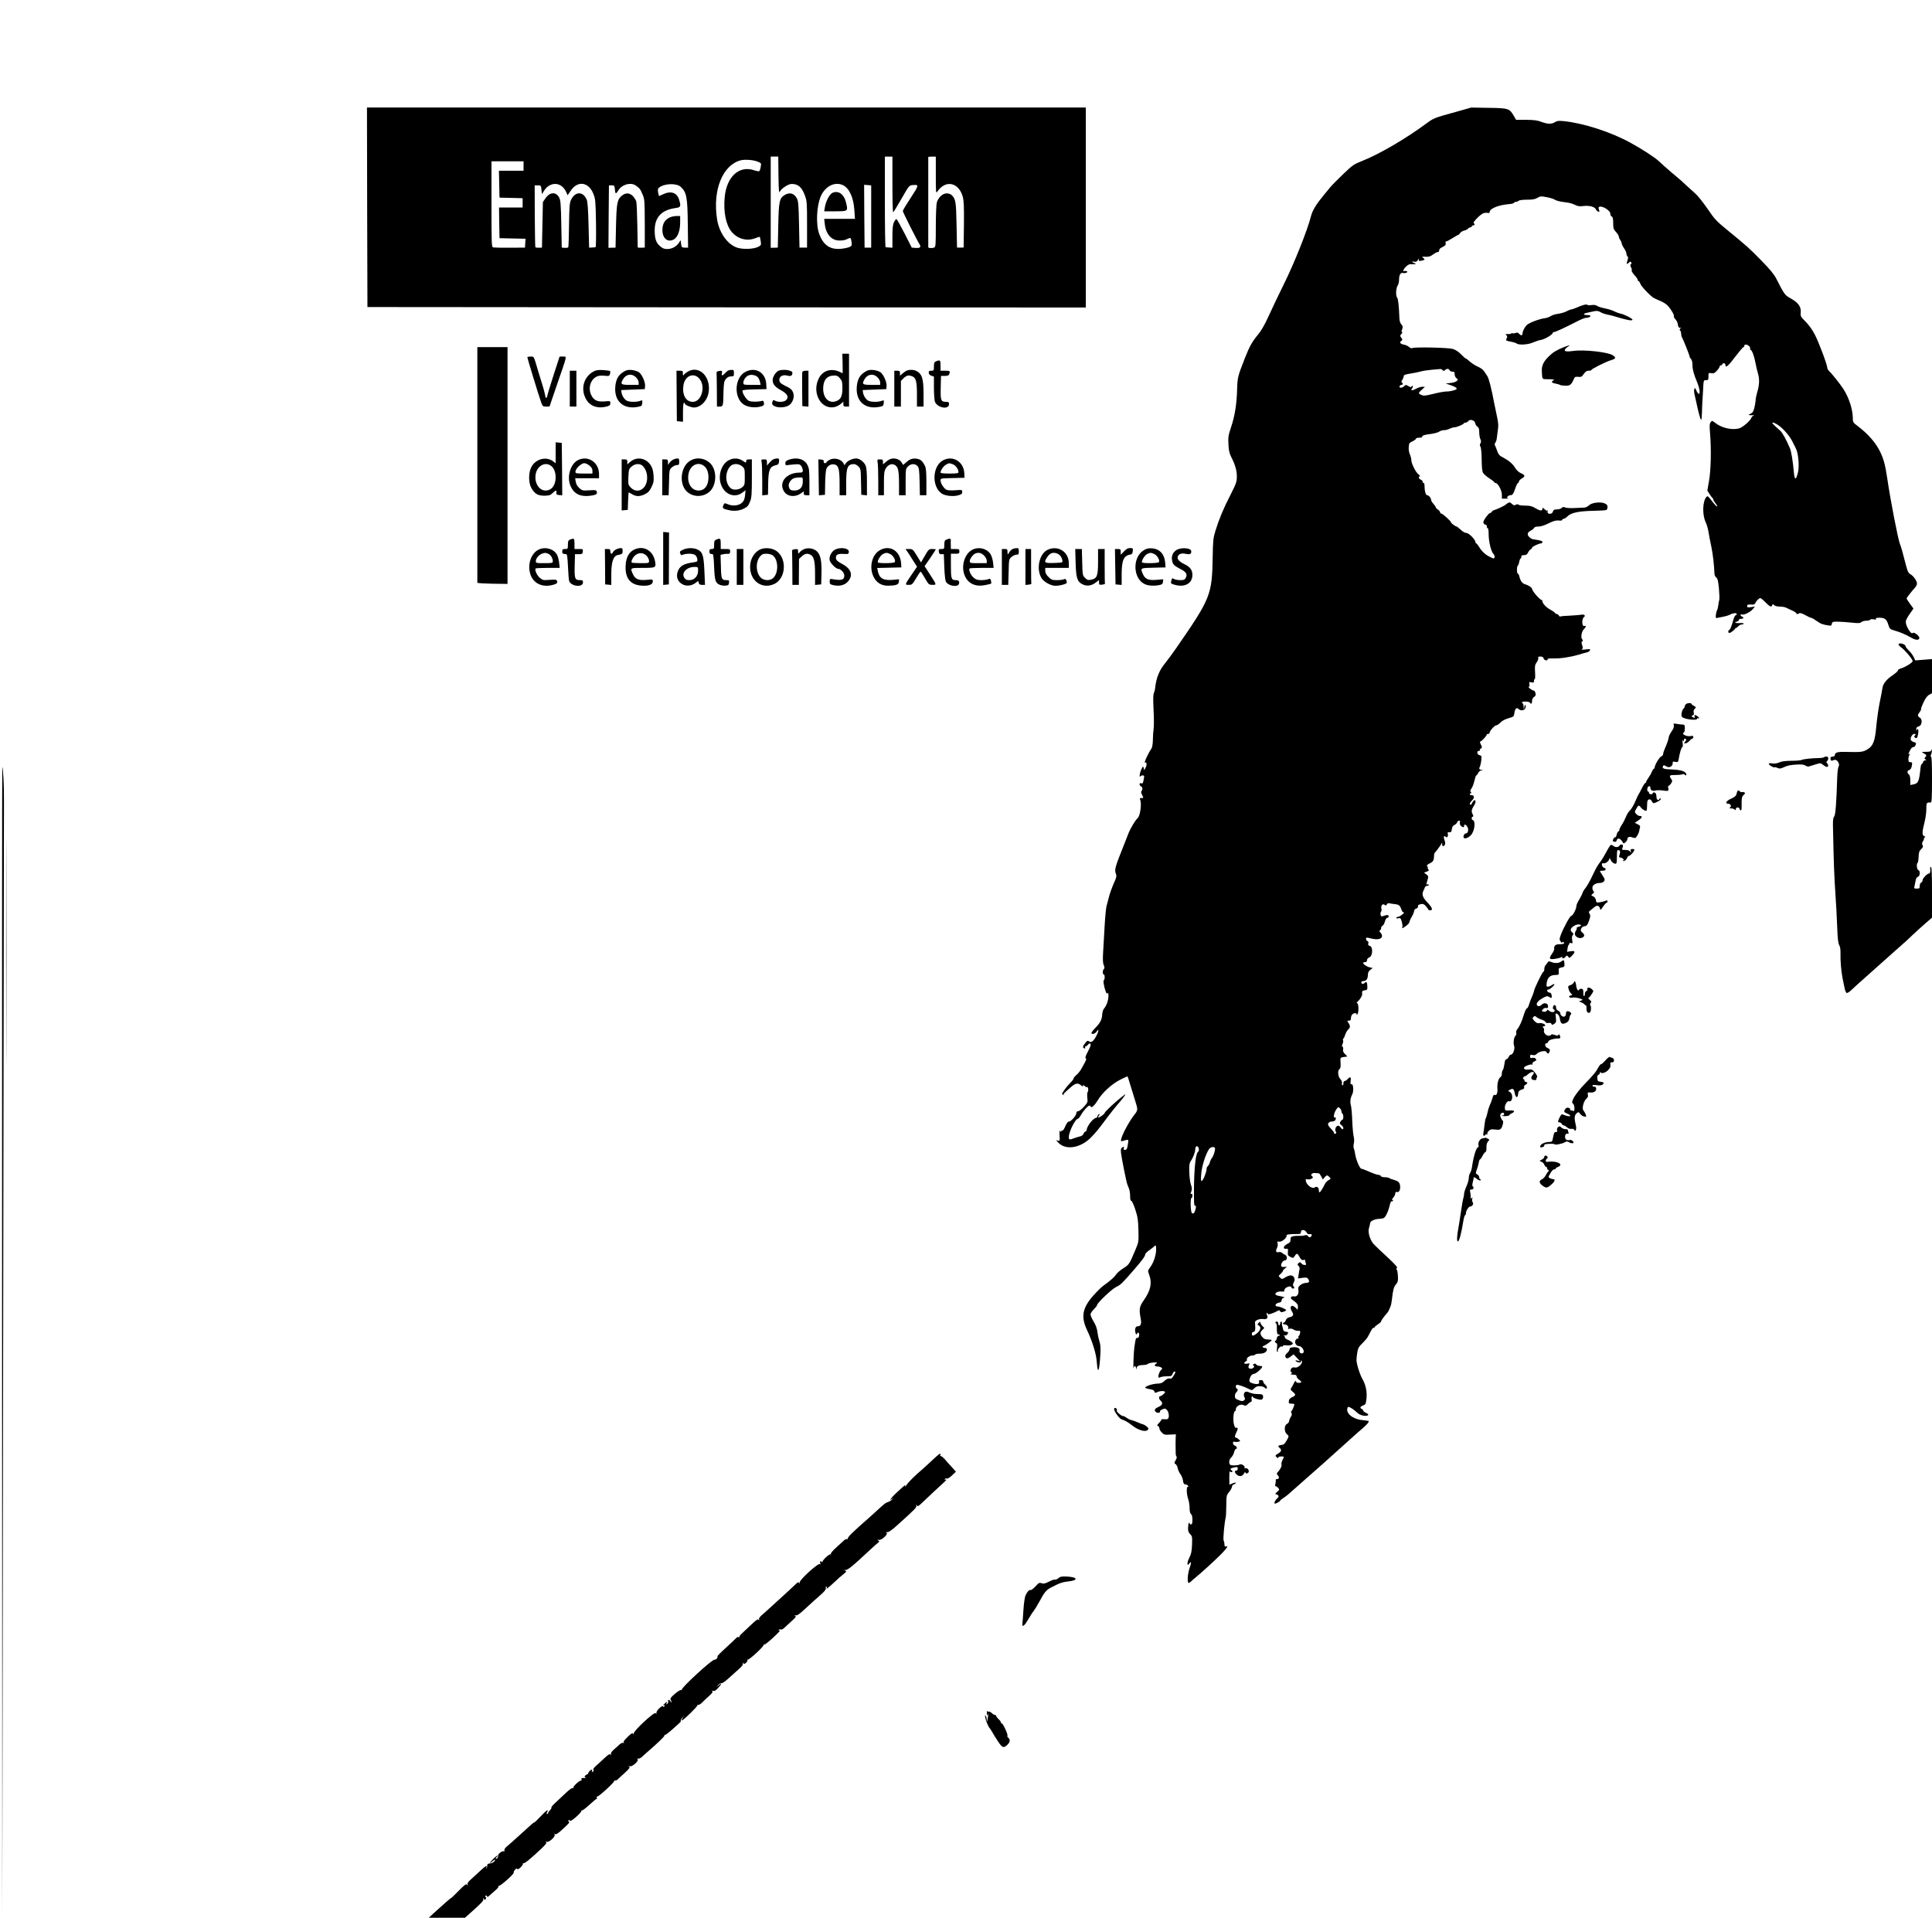 <?xml version="1.0" standalone="no"?>
<!DOCTYPE svg PUBLIC "-//W3C//DTD SVG 20010904//EN"
 "http://www.w3.org/TR/2001/REC-SVG-20010904/DTD/svg10.dtd">
<svg version="1.0" xmlns="http://www.w3.org/2000/svg"
 width="2048pt" height="2033pt" viewBox="0 0 2048 2033"
 preserveAspectRatio="xMidYMid meet">
<g transform="translate(0,2033) scale(0.1,-0.1)"
fill="#000000" stroke="none">
<path d="M3892 18133 l3 -1058 3808 -3 3807 -2 0 1060 0 1060 -3810 0 -3810 0
2 -1057z m4360 340 c3 -172 5 -195 16 -172 18 33 89 79 123 79 70 0 108 -33
141 -122 22 -60 23 -76 23 -308 l0 -245 -40 0 -40 0 -5 245 c-4 209 -8 250
-23 277 -29 54 -75 67 -127 37 -58 -35 -65 -66 -70 -324 l-5 -235 -37 -1 -38
-1 0 484 0 483 40 0 40 0 2 -197z m1208 -98 c0 -162 3 -295 8 -295 4 1 44 65
88 143 80 140 82 142 119 145 69 6 68 1 -21 -135 -46 -70 -84 -133 -84 -140 0
-11 147 -304 177 -352 20 -31 6 -43 -43 -39 l-39 3 -76 150 c-42 82 -81 151
-86 152 -5 2 -17 -13 -26 -32 -13 -27 -17 -63 -17 -153 l0 -118 -32 2 c-18 1
-36 2 -40 3 -5 0 -8 217 -8 481 l0 480 40 0 40 0 0 -295z m460 98 c0 -189 1
-196 17 -173 86 126 224 98 268 -53 12 -43 15 -101 13 -297 l-3 -244 -35 -1
-35 0 -5 240 c-5 249 -9 274 -52 317 -11 11 -33 18 -53 18 -43 0 -90 -44 -105
-99 -5 -20 -10 -133 -10 -252 0 -189 -2 -218 -16 -223 -25 -9 -64 -7 -64 4 0
6 0 222 0 480 0 259 0 472 0 475 0 3 18 5 40 5 l40 0 0 -197z m-1887 143 c37
-15 38 -17 31 -53 -3 -21 -10 -42 -14 -46 -4 -5 -30 -1 -56 8 -159 54 -292
-68 -312 -286 -15 -157 14 -297 75 -368 65 -76 163 -101 253 -65 23 9 42 15
44 13 2 -2 6 -23 10 -46 6 -40 4 -43 -25 -59 -51 -26 -167 -30 -229 -8 -102
37 -187 159 -209 301 -48 310 59 574 252 624 45 11 135 4 180 -15z m-2483 -46
l0 -50 -130 0 -131 0 3 -142 3 -143 123 -3 122 -3 0 -49 0 -50 -125 0 -125 0
2 -162 3 -163 138 -3 138 -3 -3 -47 -3 -47 -158 -1 c-87 -1 -167 1 -178 3 -18
5 -19 19 -19 459 l0 454 170 0 170 0 0 -50z m402 -212 c17 -11 38 -38 48 -60
l17 -38 34 50 c74 109 190 91 240 -37 21 -54 23 -77 27 -310 2 -139 0 -253 -5
-254 -4 -1 -21 -2 -38 -3 l-30 -1 -6 237 c-4 163 -10 247 -19 270 -37 91 -121
92 -166 1 -16 -33 -19 -69 -22 -267 -1 -126 -5 -233 -8 -237 -3 -5 -19 -8 -37
-6 l-32 2 -5 250 c-4 214 -8 255 -23 282 -33 61 -97 58 -142 -5 l-30 -44 -5
-241 -5 -242 -33 -1 c-18 -1 -34 2 -37 6 -2 3 -5 152 -6 331 l-1 324 33 0 c33
0 34 -1 39 -47 l5 -46 23 37 c45 71 124 92 184 49z m788 5 c40 -28 48 -38 72
-95 21 -50 22 -67 23 -308 l0 -254 -37 -2 c-21 -1 -38 1 -38 4 0 4 -2 108 -4
232 -2 124 -7 237 -11 253 -4 15 -20 41 -35 57 -34 36 -75 39 -114 9 -53 -42
-60 -74 -66 -324 l-5 -230 -38 -1 -37 -1 2 331 3 331 30 0 c28 0 30 -3 33 -42
4 -51 11 -54 36 -12 37 63 132 90 186 52z m476 -14 c63 -58 72 -108 75 -404
l3 -240 -35 0 c-32 1 -34 3 -39 40 l-5 39 -18 -27 c-26 -41 -75 -67 -124 -67
-33 0 -50 7 -77 31 -42 36 -56 80 -56 169 1 138 73 215 223 235 52 7 57 17 37
84 -22 79 -87 102 -172 61 -23 -11 -42 -19 -43 -17 -1 1 -5 18 -9 38 -5 26 -2
40 9 49 55 46 186 51 231 9z m1724 16 c65 -34 109 -133 117 -267 l6 -88 -163
0 -163 0 6 -54 c8 -83 47 -145 105 -167 36 -14 100 -11 133 7 37 19 39 17 46
-33 5 -35 2 -40 -23 -52 -16 -7 -59 -16 -96 -19 -112 -8 -181 41 -224 158 -37
101 -28 296 17 400 48 109 153 159 239 115z m295 -330 l0 -330 -35 0 -35 0 -3
333 -2 333 37 -3 38 -3 0 -330z"/>
<path d="M7095 18023 c-42 -23 -63 -52 -71 -100 -12 -80 21 -143 76 -143 66 0
109 74 110 188 l0 72 -42 0 c-24 -1 -56 -8 -73 -17z"/>
<path d="M8827 18287 c-32 -13 -73 -89 -83 -154 l-7 -43 117 0 c135 0 136 1
116 87 -20 91 -78 136 -143 110z"/>
<path d="M15397 19134 c-188 -52 -202 -58 -270 -108 -224 -166 -505 -330 -687
-402 -89 -35 -102 -44 -205 -143 -60 -58 -123 -121 -138 -141 -16 -19 -45 -55
-65 -79 -80 -97 -120 -162 -136 -226 -35 -141 -176 -495 -283 -710 -59 -121
-135 -278 -167 -350 -38 -84 -76 -151 -108 -189 -65 -78 -92 -127 -140 -248
-78 -201 -80 -205 -84 -335 -4 -156 -25 -286 -65 -404 -28 -83 -31 -103 -27
-179 3 -66 10 -96 30 -135 41 -80 60 -146 59 -209 0 -52 -7 -72 -64 -185 -78
-151 -125 -265 -162 -385 -25 -81 -27 -106 -30 -282 -7 -401 -21 -436 -384
-961 -41 -60 -95 -132 -119 -162 -64 -79 -94 -152 -107 -263 -2 -21 -9 -46
-14 -57 -7 -13 -8 -70 -3 -171 5 -84 5 -175 1 -204 -4 -28 -8 -83 -8 -121 -1
-42 -7 -79 -15 -90 -41 -61 -86 -163 -66 -150 16 10 19 -25 4 -52 l-14 -28 -7
24 c-5 22 -7 21 -24 -15 -10 -22 -18 -50 -18 -64 0 -14 3 -19 6 -12 2 6 14 12
25 12 18 0 19 -4 13 -37 -9 -48 -12 -53 -30 -46 -10 3 -15 -1 -15 -11 0 -9 7
-19 15 -22 17 -7 20 -35 5 -50 -6 -6 -4 -19 5 -38 19 -36 19 -36 -6 -36 -16 0
-19 -4 -13 -17 19 -43 0 -176 -28 -198 -21 -16 -75 -106 -96 -160 -11 -27 -34
-86 -51 -130 -93 -232 -98 -254 -82 -298 9 -22 6 -37 -13 -80 -30 -67 -53
-132 -65 -182 -5 -22 -15 -58 -21 -80 -6 -22 -15 -114 -20 -205 -5 -91 -12
-215 -16 -277 -5 -82 -4 -120 6 -143 10 -23 10 -34 1 -43 -14 -14 -15 -57 -1
-57 6 0 10 -13 10 -30 0 -16 -4 -30 -8 -30 -11 0 1 -72 18 -118 9 -25 15 -30
21 -20 6 8 9 -2 9 -30 0 -46 -21 -105 -47 -134 -9 -10 -18 -38 -19 -63 -3 -54
-21 -88 -73 -142 -23 -23 -41 -47 -41 -53 0 -19 37 -10 53 12 27 42 27 12 0
-41 -31 -60 -56 -79 -79 -60 -13 10 -19 8 -39 -17 -28 -34 -31 -50 -11 -57 11
-4 13 -1 9 11 -3 9 -3 14 2 10 4 -4 16 3 26 15 12 15 21 19 28 12 8 -8 0 -31
-25 -79 -26 -48 -33 -70 -25 -75 12 -8 7 -19 -54 -125 -10 -16 -30 -40 -46
-53 -16 -14 -29 -30 -29 -37 0 -7 -14 -25 -31 -42 -17 -16 -46 -50 -64 -76
-29 -40 -31 -47 -17 -53 9 -3 13 -3 10 1 -8 7 -7 8 70 76 55 48 77 52 115 20
13 -12 17 -12 17 -2 0 10 5 9 18 -3 10 -10 21 -14 24 -11 11 11 20 -37 9 -50
-6 -7 -8 -33 -5 -62 6 -47 5 -51 -36 -97 -23 -26 -51 -47 -61 -47 -12 0 -19
-7 -19 -20 0 -25 -57 -90 -79 -90 -11 0 -25 -18 -39 -51 -12 -29 -25 -48 -32
-44 -5 3 -10 0 -10 -7 0 -10 -3 -9 -11 2 -7 11 -9 -1 -7 -46 4 -57 3 -61 -16
-56 l-21 5 20 -22 c79 -90 243 -63 357 58 55 58 69 76 178 221 35 47 86 110
113 140 27 30 53 64 59 75 10 19 10 19 -8 5 -84 -64 -204 -175 -204 -189 0
-11 -61 -53 -67 -47 -3 3 0 12 7 21 8 9 8 15 2 15 -6 0 -14 -9 -17 -20 -3 -11
-10 -20 -15 -20 -29 0 -100 -90 -100 -127 0 -7 -7 -16 -15 -19 -8 -3 -17 -14
-20 -25 -4 -10 -18 -22 -33 -25 -15 -3 -44 -12 -65 -20 -52 -19 -57 -18 -57
14 0 52 69 192 96 192 6 0 21 19 34 42 25 44 74 98 90 98 4 0 10 -6 13 -12 6
-18 43 16 73 67 46 78 144 169 231 215 46 24 84 41 86 39 2 -2 15 -44 30 -94
15 -49 37 -119 48 -155 34 -111 35 -104 -14 -168 -48 -62 -121 -198 -131 -245
-6 -26 -5 -28 16 -22 66 19 62 22 55 -30 -8 -55 -13 -65 -34 -65 -10 0 -14 6
-10 19 4 17 2 18 -15 8 -16 -10 -18 -20 -15 -57 6 -53 56 -306 67 -335 4 -11
13 -33 19 -48 6 -15 11 -50 11 -77 0 -33 4 -50 13 -50 6 0 26 -42 42 -93 26
-78 30 -111 33 -217 3 -120 2 -128 -26 -195 -72 -171 -71 -169 -134 -210 -34
-21 -68 -51 -77 -66 -16 -26 -66 -70 -135 -119 -20 -14 -67 -60 -106 -104
-116 -131 -133 -224 -68 -363 60 -129 99 -254 105 -345 10 -140 28 -93 38 94
3 59 0 100 -10 127 -7 21 -17 65 -21 97 -4 38 -18 76 -40 113 -19 31 -34 65
-34 77 0 11 16 35 35 54 19 19 35 39 35 46 0 21 161 174 204 192 43 20 65 40
187 182 87 100 119 144 119 163 0 7 21 29 48 47 26 19 50 38 53 43 15 21 20
-37 9 -91 -13 -60 -30 -99 -63 -145 -21 -27 -21 -28 -3 -77 30 -84 12 -163
-60 -265 -46 -66 -51 -93 -32 -193 11 -58 1 -82 -33 -82 -22 0 -32 -29 -23
-66 6 -24 8 -25 19 -10 11 14 14 14 18 2 9 -22 -3 -55 -18 -49 -9 3 -15 -6
-19 -29 -3 -18 -8 -49 -11 -68 -7 -43 -15 -254 -8 -223 6 29 20 29 26 0 4 -21
4 -21 6 -1 1 23 25 34 77 34 16 0 35 5 41 11 6 6 33 13 60 15 41 2 46 1 31
-10 -26 -19 -22 -31 13 -32 34 -1 60 -21 43 -32 -16 -10 -34 -48 -34 -72 0
-17 3 -19 19 -10 11 5 43 10 71 10 45 0 52 3 60 25 5 14 14 25 20 25 15 0 13
-8 -11 -47 -16 -26 -26 -32 -41 -27 -14 4 -29 -3 -52 -23 -25 -24 -41 -30 -81
-31 -49 -2 -125 -27 -125 -43 0 -4 21 -11 46 -15 33 -5 48 -12 51 -25 5 -17 8
-17 38 -4 32 13 75 11 75 -4 0 -9 -38 -41 -49 -41 -19 0 -19 -29 0 -46 30 -27
23 -49 -21 -69 -42 -19 -49 -35 -25 -55 15 -13 50 -6 41 8 -2 4 9 14 25 21 27
12 32 11 50 -7 22 -24 26 -87 6 -95 -7 -3 -25 -3 -40 -2 -15 2 -27 -1 -27 -6
0 -6 -11 -21 -25 -35 -20 -20 -22 -26 -10 -30 8 -4 15 -15 15 -26 0 -10 11
-30 26 -44 22 -23 31 -26 87 -22 l62 3 -2 -30 c-2 -25 -2 -90 0 -180 1 -11 5
-23 9 -26 5 -3 1 -20 -9 -38 -17 -29 -17 -33 -2 -41 9 -5 20 -25 23 -44 4 -19
16 -46 28 -62 12 -15 25 -46 28 -68 4 -30 10 -41 22 -41 10 0 23 -6 30 -13 9
-9 9 -12 0 -12 -17 0 -15 -78 3 -130 8 -23 15 -66 15 -95 0 -35 5 -57 15 -65
10 -8 15 -30 15 -61 0 -37 -4 -49 -15 -49 -8 0 -15 5 -15 12 0 6 -3 8 -7 4 -4
-3 -8 -26 -9 -51 -1 -35 4 -50 22 -68 22 -22 23 -30 20 -113 -3 -70 -9 -100
-29 -138 -26 -52 -26 -96 0 -61 22 31 24 11 3 -48 -21 -59 -27 -157 -10 -157
6 0 18 8 28 17 9 10 30 28 45 40 50 39 210 185 275 251 60 62 77 90 47 78 -11
-4 -15 2 -15 20 0 14 -4 33 -9 42 -8 15 8 188 22 247 3 11 6 68 6 126 1 102 2
108 31 144 17 21 30 46 30 56 0 10 9 21 20 24 11 3 20 10 20 15 0 5 -15 3 -34
-5 l-34 -14 -1 77 c0 48 3 72 8 63 5 -7 14 -10 20 -6 9 5 7 11 -5 19 -19 15
-13 21 34 31 28 6 32 4 32 -14 0 -12 -6 -21 -15 -21 -22 0 -18 -23 6 -43 27
-24 60 -18 76 13 7 14 13 19 13 13 0 -18 29 -16 36 2 8 20 -15 47 -34 40 -9
-3 -12 0 -9 9 6 16 -36 42 -52 31 -20 -12 -96 -13 -103 -1 -14 21 -8 56 12 74
11 9 25 34 31 54 5 21 14 38 19 38 19 0 10 29 -10 35 -11 4 -20 15 -20 27 0
14 5 18 16 14 8 -3 27 -3 40 0 25 6 25 6 5 25 -11 11 -25 19 -31 19 -14 0 -12
20 5 54 19 36 19 57 1 50 -11 -4 -18 6 -26 37 -12 44 -5 139 11 139 5 0 9 8 9
18 0 39 55 65 90 43 10 -7 21 -3 38 15 14 13 29 24 35 24 5 0 7 11 5 25 -3 14
-1 28 3 31 5 3 9 1 9 -4 0 -13 76 -36 94 -29 18 7 21 42 5 53 -6 4 -30 6 -53
6 -22 -1 -58 6 -78 15 -28 12 -41 13 -51 5 -15 -13 -16 -39 -2 -61 5 -9 2 -18
-9 -27 -14 -10 -25 -9 -57 4 -32 12 -39 20 -39 42 0 15 7 33 15 40 17 14 20
40 5 40 -5 0 -10 9 -10 20 0 11 5 20 12 20 19 0 80 -21 121 -42 34 -18 39 -18
53 -4 8 9 24 21 34 26 20 11 77 3 86 -11 3 -5 9 -9 15 -9 16 0 10 25 -11 43
-11 9 -20 24 -20 32 0 9 -9 15 -25 15 -15 0 -23 -5 -20 -12 10 -28 -9 -37 -54
-26 -51 13 -56 23 -38 68 10 24 22 34 40 36 23 2 86 58 87 77 0 4 -12 7 -26 7
-15 0 -32 7 -38 15 -8 11 -15 12 -26 4 -12 -8 -12 -12 -2 -16 18 -7 -4 -33
-29 -33 -24 0 -32 16 -19 40 10 18 8 19 -20 14 -33 -7 -41 9 -13 25 10 5 15
12 11 16 -12 13 26 45 54 45 15 0 30 5 33 10 3 6 26 10 50 10 45 0 75 19 75
46 0 8 -9 14 -19 14 -11 0 -23 5 -26 10 -3 6 -1 10 4 10 14 0 90 53 91 63 0 4
-17 7 -38 7 -29 0 -44 6 -60 25 -27 31 -28 49 -1 76 l21 21 -21 22 c-12 12
-21 29 -21 36 0 11 -4 10 -17 -3 -17 -17 -17 -19 0 -28 28 -16 20 -51 -17 -82
-41 -32 -56 -34 -56 -7 0 11 6 20 14 20 19 0 25 21 21 72 -4 40 -3 44 26 57
17 7 43 11 59 8 37 -8 56 13 40 42 -7 14 -7 21 0 21 5 0 10 -4 10 -10 0 -10
63 10 100 32 18 10 24 10 27 1 6 -16 28 -17 54 -2 19 10 18 12 -17 30 -21 10
-49 19 -62 19 -35 0 -24 34 13 40 22 4 30 11 30 25 0 11 9 23 20 26 21 6 16 8
-60 24 -55 12 -13 52 46 43 18 -2 24 2 24 17 0 25 68 52 73 29 2 -8 10 -14 18
-14 16 0 18 12 4 26 -7 7 -6 19 4 39 11 21 12 33 4 51 -14 30 -45 31 -93 3
-34 -21 -37 -21 -55 -4 -20 18 -19 18 5 41 14 13 25 28 25 33 0 5 10 17 23 26
21 15 21 16 2 15 -36 -4 -45 0 -45 18 1 24 24 52 44 52 22 0 22 49 -1 57 -10
4 -24 13 -32 21 -8 7 -22 12 -31 9 -32 -8 -42 7 -26 38 9 17 13 40 9 54 -5 21
-3 23 16 18 26 -6 84 41 79 64 -2 11 13 14 62 16 36 1 71 2 78 2 6 1 12 10 12
21 0 29 43 27 59 -4 9 -15 19 -22 31 -19 24 6 34 -12 15 -27 -13 -11 -18 -10
-29 5 -9 13 -19 15 -37 9 -13 -4 -39 -6 -57 -5 -18 1 -46 0 -62 -4 -25 -5 -30
-11 -30 -36 0 -24 -7 -33 -35 -46 -41 -20 -50 -56 -12 -51 20 3 22 -1 19 -34
-3 -32 0 -39 26 -52 29 -15 31 -14 46 9 22 33 29 32 52 -11 15 -28 24 -34 42
-31 12 2 21 2 18 0 -3 -3 -1 -16 4 -29 8 -21 7 -24 -12 -24 -11 0 -26 8 -33
17 -11 15 -15 15 -29 4 -15 -13 -15 -16 -1 -31 9 -9 13 -23 11 -31 -2 -8 -7
-34 -10 -58 l-7 -44 48 7 c42 5 50 3 61 -14 17 -27 8 -40 -27 -40 -16 0 -41
-10 -56 -22 -22 -17 -26 -27 -22 -53 7 -43 -14 -74 -46 -68 -32 6 -46 -16 -21
-33 52 -37 65 -54 62 -81 l-3 -28 -23 23 c-42 42 -69 8 -36 -43 21 -32 13 -51
-25 -58 -21 -5 -35 -15 -41 -32 -5 -14 -14 -25 -20 -25 -5 0 -10 -4 -10 -10 0
-5 8 -10 19 -10 23 0 45 -25 36 -41 -5 -8 -1 -9 13 -5 13 4 31 1 45 -9 13 -8
35 -14 48 -13 20 3 23 -1 20 -22 -1 -14 -8 -28 -13 -31 -6 -4 -7 -12 -4 -18 4
-6 0 -11 -9 -11 -8 0 -20 -10 -24 -22 -10 -26 11 -58 39 -58 33 0 66 -59 41
-74 -17 -11 -42 6 -36 24 8 26 -18 41 -64 38 -32 -2 -41 -7 -41 -21 0 -10 -12
-28 -26 -40 -17 -15 -23 -28 -19 -40 9 -23 27 -22 60 5 l27 21 35 -37 35 -37
-27 7 c-18 4 -26 3 -22 -3 4 -6 18 -13 32 -15 18 -4 25 -1 25 11 0 13 2 14 9
2 15 -23 -41 -75 -70 -68 -13 4 -29 1 -36 -5 -17 -13 -17 -48 0 -48 8 0 7 -4
-3 -10 -16 -10 -14 -11 35 -14 12 -1 20 -8 20 -19 0 -9 13 -26 28 -35 15 -10
24 -22 20 -25 -10 -11 -53 -8 -53 3 0 20 -16 10 -27 -18 -7 -15 -18 -35 -25
-45 -11 -16 -9 -21 15 -41 35 -28 34 -39 -5 -57 -24 -10 -34 -22 -36 -41 -3
-25 0 -28 27 -28 17 0 31 -3 31 -7 0 -17 -25 -73 -32 -73 -5 0 -4 -8 1 -18 7
-14 6 -25 -6 -42 -9 -13 -17 -33 -18 -44 -1 -12 -11 -25 -23 -31 -30 -13 -31
-83 -2 -108 25 -21 25 -23 -4 -72 -18 -32 -29 -41 -54 -43 -35 -4 -40 -13 -17
-32 23 -19 18 -39 -15 -58 -34 -19 -36 -25 -15 -42 10 -9 15 -9 15 -1 0 6 14
11 30 11 35 0 34 2 14 -39 -9 -17 -13 -39 -10 -47 6 -14 -14 -54 -42 -83 -11
-11 -10 -17 4 -32 18 -19 12 -39 -12 -39 -9 0 -14 -6 -11 -12 2 -7 0 -25 -4
-41 -4 -15 -4 -25 0 -22 5 2 17 -5 27 -16 19 -21 18 -21 -9 -45 -17 -14 -22
-24 -14 -24 8 0 20 -6 26 -13 8 -11 5 -19 -14 -35 -21 -19 -34 -52 -20 -52 12
0 55 24 55 31 0 4 15 17 33 28 17 11 43 30 57 43 14 13 99 88 190 168 91 80
167 147 170 150 3 3 68 61 145 130 77 69 160 143 185 166 25 23 68 61 97 85
47 41 68 67 60 75 -2 2 -32 6 -68 10 -101 10 -177 73 -155 130 5 13 9 13 34 0
16 -8 44 -29 63 -47 23 -22 47 -33 75 -37 51 -5 65 12 24 30 -16 7 -30 18 -30
24 0 7 -7 14 -15 18 -24 9 -17 26 14 37 26 9 29 15 36 73 7 73 -7 142 -41 203
-30 52 -64 161 -65 205 0 18 4 56 9 84 7 42 17 59 53 94 24 23 51 54 59 70 8
15 23 44 34 64 10 20 22 33 27 30 5 -3 9 -1 9 5 0 5 16 19 35 31 19 12 35 26
35 32 0 9 28 48 63 88 12 13 23 35 32 60 1 3 4 12 8 20 3 8 8 35 11 60 12 107
20 137 43 164 21 25 24 37 21 90 -2 33 -7 64 -13 68 -6 5 -5 11 3 16 9 6 -18
37 -94 108 -153 142 -162 151 -178 182 -26 51 -35 100 -24 135 5 17 11 41 12
52 3 22 51 43 98 44 14 1 34 4 43 7 21 8 49 66 65 131 6 29 16 51 20 48 5 -3
11 -1 15 5 3 5 1 10 -6 10 -7 0 -3 10 9 23 12 13 22 33 22 44 0 16 5 20 19 16
22 -6 37 26 32 67 -4 35 -18 48 -65 62 -22 6 -45 15 -51 20 -5 4 -26 8 -46 8
-21 0 -39 5 -41 12 -2 6 -14 12 -25 13 -19 1 -47 11 -140 51 -17 8 -36 14 -42
14 -17 0 -58 97 -66 155 -4 28 -11 56 -15 64 -4 7 -4 30 1 51 5 22 4 51 -2 71
-5 19 -12 93 -15 164 -2 72 -9 144 -13 160 -12 40 -8 83 12 121 19 36 13 118
-8 110 -10 -3 -12 6 -8 35 6 43 -4 50 -32 19 -10 -11 -24 -20 -32 -20 -7 0
-13 -11 -13 -26 0 -15 -4 -23 -10 -19 -6 4 -8 14 -5 24 3 10 -4 27 -17 41 -26
27 -31 89 -10 106 13 10 15 26 11 87 -2 34 1 37 37 42 16 2 31 4 34 4 3 1 -7
12 -21 25 -19 18 -25 32 -22 49 3 14 0 28 -6 31 -8 5 -8 13 0 28 6 11 9 29 6
39 -3 10 -2 19 2 19 4 0 13 17 19 38 7 21 21 47 32 57 24 22 25 38 4 70 -16
24 -15 25 5 25 16 0 21 6 21 26 0 14 6 32 14 40 18 17 46 18 46 2 0 -9 4 -8
10 2 14 22 12 107 -2 114 -10 3 -9 8 3 18 23 19 51 64 48 80 -4 29 2 37 29 40
24 3 27 7 26 41 -2 44 -9 56 -26 39 -17 -17 -38 -15 -38 3 0 9 9 15 25 15 28
0 45 25 45 69 0 20 8 36 25 49 l26 20 -32 7 c-31 7 -69 33 -69 47 0 5 9 8 20
8 13 0 20 7 20 20 0 12 10 24 24 30 38 14 42 113 5 123 -15 4 -19 11 -15 25 4
13 1 22 -9 26 -16 6 -21 36 -6 36 5 0 32 -5 60 -12 83 -19 127 16 84 65 -13
15 -15 21 -5 24 6 3 12 13 12 24 0 11 7 22 15 25 8 3 20 24 25 45 6 23 17 39
25 39 8 0 15 7 15 15 0 17 -18 19 -54 5 -21 -8 -26 -6 -31 11 -4 11 -2 26 4
33 5 6 8 22 4 34 -8 31 14 57 34 40 12 -10 17 -9 24 5 5 9 15 14 22 12 6 -2
32 -6 56 -9 50 -5 61 -13 76 -58 7 -20 17 -32 25 -30 8 2 2 -8 -15 -22 -16
-14 -38 -25 -47 -26 -10 0 -18 -5 -18 -10 0 -6 10 -8 24 -4 20 5 24 0 36 -40
6 -24 9 -49 5 -55 -11 -18 6 -12 42 15 18 14 33 31 33 38 0 8 11 34 25 57 14
24 25 52 25 62 0 11 9 21 20 24 18 5 24 15 21 35 0 3 13 9 29 13 24 5 34 2 55
-22 13 -15 25 -31 25 -35 0 -5 9 -8 20 -8 33 0 23 28 -30 84 -51 54 -61 85
-41 124 5 9 12 25 15 35 3 9 15 17 26 17 12 0 18 5 15 10 -4 6 -11 8 -16 5
-12 -8 -11 0 3 47 11 38 10 41 -12 58 l-25 19 29 11 c23 9 26 13 16 25 -7 8
-9 15 -5 15 4 0 2 6 -5 14 -9 12 -5 18 27 34 38 20 43 30 45 92 1 8 4 17 7 20
11 9 66 84 73 100 6 11 7 10 5 -5 -2 -27 13 -34 27 -13 8 13 7 26 -1 49 -14
37 -8 55 13 38 11 -9 15 -8 20 5 3 9 4 23 0 31 -4 10 1 14 17 12 18 -2 23 4
27 33 3 24 12 38 28 45 12 5 25 18 28 27 3 10 12 18 20 18 11 0 13 -6 9 -19
-3 -11 1 -26 10 -35 21 -20 35 -20 35 0 0 22 23 12 37 -16 13 -26 3 -65 -18
-65 -8 0 -18 -9 -22 -19 -22 -55 57 -37 89 20 28 47 33 129 9 138 -18 6 -20
33 -4 38 9 3 9 9 0 25 -16 31 -14 49 13 92 16 25 21 43 15 52 -7 11 -11 10
-23 -6 -9 -11 -16 -23 -16 -27 0 -5 -4 -8 -10 -8 -17 0 -11 20 15 46 27 27 24
54 -6 54 -10 0 -19 5 -19 10 0 6 5 10 11 10 8 0 8 4 0 14 -8 10 -7 19 7 37 10
13 24 50 31 82 7 31 16 57 20 57 4 0 13 11 19 24 6 14 21 26 34 29 l23 4 -22
2 c-24 1 -28 12 -14 39 4 9 11 38 13 64 5 43 3 47 -18 52 -28 7 -34 46 -7 46
9 0 13 3 10 7 -4 3 1 11 10 18 15 11 15 15 0 43 -10 22 -12 32 -4 32 12 0 67
60 67 73 0 4 7 7 15 7 8 0 15 5 15 11 0 19 52 79 69 79 10 0 30 14 46 30 18
19 50 36 86 46 55 16 57 17 62 56 6 46 24 63 44 42 23 -22 62 -18 72 9 5 12 6
27 3 32 -4 6 -10 -3 -13 -20 l-7 -30 -1 32 c0 17 -6 35 -12 39 -19 11 7 20 46
16 19 -2 35 -8 35 -13 0 -5 5 -9 10 -9 6 0 10 13 10 29 0 18 8 34 22 43 16 11
20 20 14 41 -3 15 -13 27 -20 27 -17 0 -66 39 -50 40 7 0 9 11 6 26 -4 25 -3
26 22 20 22 -5 26 -3 26 14 0 11 4 20 8 20 5 0 7 33 4 74 -4 65 -2 78 18 106
12 17 19 37 16 45 -4 11 2 15 23 15 20 0 30 -6 34 -20 3 -12 14 -20 27 -20 12
0 18 4 15 11 -5 7 15 10 61 9 76 -2 176 13 269 40 33 10 72 21 86 24 15 3 30
13 33 22 5 14 -1 15 -46 9 -35 -4 -48 -3 -39 3 11 8 11 16 2 43 -9 25 -8 34 1
40 9 6 9 11 -1 23 -17 20 -6 81 19 106 23 23 26 42 5 34 -28 -11 -31 79 -2 97
17 11 -2 28 -26 23 -12 -3 -65 -7 -117 -10 -52 -2 -101 -6 -108 -9 -7 -3 -15
2 -18 10 -4 8 -12 15 -20 15 -7 0 -17 6 -21 13 -4 7 -25 21 -46 32 -44 23 -87
68 -87 90 0 8 -4 15 -9 15 -18 0 -101 96 -101 118 0 13 -42 40 -73 48 -30 7
-51 36 -61 82 -4 17 -12 32 -17 32 -12 0 -12 77 0 84 5 3 12 22 15 41 4 19 11
35 15 35 5 0 8 8 7 18 -1 13 7 17 29 17 23 0 33 7 43 28 8 16 20 31 28 34 8 3
14 10 14 17 0 11 74 46 98 46 6 0 12 6 12 14 0 12 -21 18 -103 30 -9 1 -27 13
-39 25 -24 27 -17 48 22 68 13 6 27 19 32 27 6 10 22 15 46 14 24 0 61 11 107
34 53 26 79 33 108 30 23 -3 37 0 37 7 0 6 7 11 15 11 9 0 28 13 43 28 37 37
119 54 278 57 67 1 126 5 133 9 6 4 11 18 11 32 0 19 -8 28 -32 38 -47 19
-137 7 -166 -22 -12 -12 -34 -23 -49 -23 -16 -1 -63 -3 -107 -5 -43 -2 -87 1
-98 7 -14 7 -22 6 -34 -6 -8 -8 -31 -15 -51 -15 -26 0 -36 -5 -40 -19 -6 -23
-26 -33 -48 -25 -10 4 -14 14 -10 28 2 11 2 15 -1 8 -5 -10 -12 -8 -30 9 -19
18 -24 19 -24 7 0 -27 -23 -26 -73 4 -39 23 -60 28 -112 28 -35 0 -67 5 -70
10 -4 7 -13 6 -27 -1 -16 -9 -24 -7 -41 9 -18 17 -26 19 -42 10 -11 -6 -22
-14 -25 -18 -7 -9 -102 -54 -120 -57 -8 -1 -20 -9 -26 -17 -6 -9 -16 -16 -22
-16 -6 0 -25 -21 -43 -46 -25 -37 -30 -51 -21 -63 5 -9 15 -15 21 -14 6 2 11
-6 11 -17 0 -11 5 -20 10 -20 6 0 10 -28 10 -65 0 -77 26 -183 51 -208 17 -16
16 -47 0 -47 -4 0 -24 9 -45 20 -45 22 -84 61 -111 108 -11 17 -23 32 -27 32
-4 0 -8 6 -8 13 0 26 -70 97 -96 97 -15 0 -40 14 -61 35 -20 19 -41 35 -47 35
-12 1 -56 35 -56 44 0 12 -93 95 -101 91 -4 -3 -10 4 -14 15 -3 11 -15 25 -26
30 -10 6 -19 15 -19 21 0 5 -11 22 -25 37 -14 15 -25 34 -25 42 -1 22 -25 50
-42 50 -15 0 -28 45 -28 103 0 15 -4 27 -10 27 -5 0 -10 6 -10 14 0 8 -9 18
-20 21 -21 7 -28 35 -9 35 7 0 -1 10 -16 22 -30 24 -75 115 -75 152 0 13 -7
41 -16 61 -9 22 -14 54 -11 77 5 45 2 40 45 62 17 9 32 21 32 26 0 6 16 10 36
10 19 0 33 4 29 9 -5 10 23 22 60 26 64 8 102 17 122 30 12 8 35 15 52 15 16
0 42 7 57 15 16 8 39 15 51 15 24 0 96 30 101 43 2 4 11 7 19 7 9 0 21 8 28
17 18 24 69 7 73 -25 2 -13 12 -28 23 -35 14 -9 19 -23 19 -59 0 -26 5 -59 12
-73 9 -19 9 -31 1 -44 -8 -13 -8 -23 0 -37 7 -11 12 -68 13 -134 0 -69 5 -125
13 -140 7 -14 37 -41 67 -60 29 -19 54 -38 54 -42 0 -5 6 -8 13 -8 25 0 67
-79 67 -124 l0 -42 43 0 c23 -1 34 1 24 3 -14 4 -16 8 -6 19 6 8 19 14 29 14
23 0 34 15 54 78 10 28 22 52 27 52 5 0 9 6 9 14 0 8 14 23 30 33 40 23 38 36
-7 56 -25 11 -47 32 -65 61 -25 42 -70 78 -143 116 -21 10 -34 28 -45 60 -8
25 -19 51 -23 58 -5 8 -4 19 3 28 7 8 14 29 16 47 2 17 7 52 10 77 9 62 8 84
-11 170 -9 41 -20 95 -25 120 -30 160 -58 270 -75 294 -11 16 -24 36 -30 45
-15 24 -36 39 -82 60 -24 11 -57 34 -75 50 -18 17 -37 31 -41 31 -5 0 -27 20
-50 44 -28 28 -58 48 -87 57 -50 14 -405 22 -429 9 -9 -5 -22 0 -34 11 -11 10
-36 22 -54 25 -40 8 -52 23 -30 39 15 11 15 14 1 34 -15 20 -14 24 2 42 9 10
12 19 6 19 -7 0 -7 9 1 29 9 25 8 33 -8 51 -12 13 -20 38 -21 63 -6 145 -13
209 -25 223 -16 20 -12 101 7 128 7 11 14 38 14 59 0 53 16 80 43 73 12 -3 29
-1 37 4 12 8 12 10 -2 15 -10 4 -22 4 -27 0 -7 -4 -8 1 -4 12 10 27 53 64 72
62 9 -1 27 0 41 0 25 2 25 2 3 11 -27 11 -31 24 -5 16 20 -6 37 3 45 24 4 12
6 11 6 -3 1 -14 7 -16 29 -11 37 9 40 13 18 30 -18 12 -15 14 25 12 35 -2 53
4 81 25 20 15 42 26 49 25 8 -2 14 5 14 17 0 13 11 25 30 33 34 15 45 29 38
49 -3 7 0 13 6 13 7 0 37 16 67 35 30 19 58 35 62 35 4 0 13 9 19 19 7 11 25
22 42 26 16 3 35 13 42 21 6 8 18 14 25 14 8 0 14 5 14 10 0 6 7 10 15 10 17
0 20 16 6 25 -13 7 70 92 102 104 14 5 34 7 46 4 14 -4 21 -1 21 9 0 37 94 75
205 84 27 2 51 8 53 14 2 5 11 10 21 10 9 0 22 5 29 12 6 6 43 11 88 11 60 0
85 4 111 20 31 18 39 18 96 7 34 -6 71 -17 82 -24 23 -15 61 -24 130 -32 28
-3 67 -14 88 -25 29 -15 50 -18 85 -14 65 9 125 -6 137 -32 5 -12 17 -24 26
-26 15 -4 16 -1 9 18 -5 13 -6 26 -3 29 25 24 123 -32 123 -71 0 -13 7 -26 15
-29 11 -5 15 -22 15 -68 0 -55 3 -66 30 -96 17 -18 30 -41 30 -49 0 -9 7 -25
15 -35 8 -11 15 -27 15 -36 0 -8 11 -32 25 -52 14 -20 25 -45 25 -55 0 -11 5
-24 11 -30 9 -9 9 -20 0 -44 -13 -39 -8 -47 15 -24 13 13 19 14 25 4 5 -8 3
-17 -4 -21 -8 -5 -8 -13 2 -31 7 -14 11 -30 7 -35 -3 -6 10 -27 29 -48 19 -20
35 -43 35 -50 0 -8 4 -14 9 -14 5 0 14 -13 19 -29 9 -24 74 -97 127 -139 9 -8
40 -24 69 -36 30 -11 67 -32 83 -46 34 -29 86 -113 76 -123 -3 -4 4 -18 16
-31 12 -13 23 -34 25 -48 3 -33 15 -50 29 -41 8 4 7 1 -1 -9 -9 -11 -10 -18
-2 -23 5 -3 10 -17 10 -31 0 -13 4 -32 10 -42 16 -28 80 -190 80 -202 0 -6 7
-18 15 -26 8 -9 15 -33 15 -56 0 -54 14 -106 53 -198 21 -50 30 -107 17 -115
-6 -4 -17 10 -27 32 -13 33 -17 35 -23 18 -4 -11 -3 -35 2 -55 5 -19 13 -55
18 -80 21 -102 45 -190 52 -190 5 0 8 35 9 78 1 42 3 97 5 122 2 25 5 77 7
115 5 108 5 105 32 105 22 0 25 4 25 40 0 38 1 39 30 34 24 -5 34 -1 60 27 16
18 30 39 30 47 0 7 4 11 9 8 5 -3 11 1 15 9 8 22 36 18 36 -5 0 -36 32 -8 109
95 40 52 76 95 82 95 5 0 9 7 9 15 0 18 31 15 52 -5 8 -9 13 -21 10 -28 -2 -6
1 -12 6 -12 13 0 39 -72 51 -140 5 -30 17 -80 26 -110 18 -61 15 -125 -10
-204 -8 -27 -15 -63 -15 -80 -1 -17 -7 -53 -14 -81 -10 -39 -19 -52 -42 -62
-30 -12 -22 -16 31 -15 16 1 16 0 3 -4 -9 -3 -20 -13 -23 -23 -8 -28 -87 -97
-124 -110 -73 -24 -185 -1 -255 53 -38 29 -39 29 -53 10 -12 -15 -13 -38 -6
-119 14 -170 9 -390 -11 -502 l-18 -103 23 -37 c13 -21 27 -39 31 -41 4 -2 8
-8 8 -14 0 -6 11 -26 26 -45 34 -45 15 -42 -22 4 -66 83 -61 79 -77 63 -40
-44 -44 -189 -6 -267 11 -23 24 -68 29 -100 5 -32 18 -102 30 -156 17 -83 29
-185 34 -294 1 -12 9 -28 19 -35 14 -11 20 -36 28 -117 5 -57 7 -112 3 -123
-3 -10 -8 -35 -10 -55 -2 -19 -8 -43 -13 -52 -5 -9 -11 -32 -13 -51 -2 -27 0
-34 12 -31 8 2 37 8 65 13 27 5 62 16 77 24 30 16 68 19 68 5 0 -5 -6 -11 -13
-14 -7 -2 -18 -26 -25 -53 -16 -61 -35 -104 -44 -104 -5 0 -8 -7 -8 -15 0 -8
5 -15 11 -15 13 0 59 35 62 47 1 4 5 7 8 6 4 -1 15 7 24 17 10 11 26 20 36 20
10 0 20 4 23 9 3 4 -13 7 -37 6 -50 -3 -72 6 -37 15 14 4 24 12 23 18 -2 7 8
12 22 12 27 0 34 15 10 24 -8 3 -15 10 -15 17 0 6 7 9 15 5 22 -8 91 26 116
58 l21 27 -41 -7 c-34 -5 -41 -4 -41 10 0 17 8 20 53 17 18 -1 30 5 34 16 8
22 39 53 53 53 5 0 30 -20 54 -45 47 -48 63 -54 72 -30 5 13 8 13 21 0 8 -9
33 -15 60 -15 25 0 57 -6 71 -14 15 -8 44 -21 64 -30 20 -9 38 -22 41 -29 3
-9 9 -9 23 -1 15 9 29 6 71 -17 29 -16 57 -29 64 -29 6 0 32 -15 58 -34 41
-30 68 -39 136 -48 14 -2 21 4 23 20 3 20 9 22 60 22 31 0 97 -5 147 -10 74
-8 92 -7 105 5 9 8 33 15 53 15 20 0 39 5 42 11 4 6 19 7 37 4 21 -5 28 -4 24
4 -5 7 2 11 16 12 75 4 96 -10 116 -78 12 -40 16 -43 70 -59 59 -17 106 -37
181 -79 74 -41 108 2 38 48 -17 11 -27 13 -35 5 -13 -13 -61 61 -69 106 -4 26
3 43 37 93 l43 62 -37 50 c-20 28 -36 54 -36 57 0 7 57 80 92 118 10 11 18 29
18 39 0 29 -35 80 -68 99 -25 15 -32 30 -56 125 -29 115 -44 166 -57 198 -21
56 -99 456 -134 695 -20 136 -39 208 -75 281 -46 95 -128 189 -236 271 -52 39
-54 42 -54 87 0 90 -41 216 -99 306 -34 53 -123 165 -150 189 -11 11 -21 26
-21 35 0 32 -90 273 -132 353 -26 51 -64 104 -98 138 -53 53 -56 58 -52 98 6
59 -26 104 -105 148 -65 37 -67 39 -155 212 -24 46 -68 99 -158 191 -132 135
-150 150 -356 319 -121 99 -138 117 -214 229 -46 67 -104 140 -129 161 -25 22
-68 61 -96 87 -27 27 -77 71 -110 98 -33 27 -67 56 -75 64 -8 7 -28 25 -45 39
-16 15 -46 41 -65 59 -44 40 -174 125 -297 192 -207 114 -495 207 -705 229
-55 5 -72 4 -94 -10 -35 -23 -78 -23 -144 2 -43 17 -78 21 -162 22 l-107 0
-26 44 c-45 77 -55 80 -265 83 l-185 3 -198 -56z m-105 -2727 c10 -12 15 -12
26 0 18 17 41 17 48 -2 4 -8 17 -15 30 -15 20 0 24 -5 24 -28 0 -16 8 -33 19
-41 18 -13 18 -16 3 -30 -8 -9 -38 -18 -66 -21 l-51 -5 52 -18 c73 -26 83 -41
34 -55 -21 -7 -56 -12 -77 -12 -22 0 -84 -11 -139 -25 -84 -21 -104 -23 -127
-12 -36 15 -35 21 5 57 l32 29 -29 1 c-15 0 -46 -10 -67 -22 -41 -23 -61 -19
-39 7 7 9 9 19 5 23 -4 4 -10 1 -12 -6 -4 -9 -11 -8 -33 5 -26 15 -29 15 -45
0 -21 -22 -57 -23 -49 -2 4 8 12 15 20 15 16 0 19 16 4 25 -7 4 -5 14 5 28 8
12 15 29 15 38 0 14 16 20 73 29 39 6 88 16 107 22 19 6 71 14 115 18 44 4 85
7 92 8 7 1 18 -4 25 -11z m3561 -586 c52 -35 121 -117 148 -173 12 -24 28 -56
36 -72 26 -49 38 -187 23 -251 -21 -88 -37 -89 -44 -3 -12 127 -27 222 -43
258 -38 90 -78 163 -101 183 -84 75 -95 87 -78 87 10 0 36 -13 59 -29z m-4633
-7272 c0 -10 5 -21 10 -24 13 -8 13 -65 0 -65 -5 0 -14 -9 -21 -21 -9 -17 -7
-23 10 -36 21 -14 29 -43 12 -43 -5 0 -15 9 -22 21 -9 13 -20 18 -31 14 -20
-8 -31 -45 -18 -60 10 -12 3 -25 -13 -25 -6 0 -8 3 -4 6 3 4 -11 25 -33 47
-31 33 -37 45 -29 59 5 10 18 18 29 18 32 0 50 11 50 32 0 10 -4 16 -10 13
-19 -12 -10 45 12 79 21 32 24 34 40 19 10 -9 18 -24 18 -34z m-1512 -399 c2
-12 -1 -26 -7 -29 -25 -16 -41 -155 -44 -365 -2 -172 0 -210 11 -208 10 2 12
-5 7 -30 -10 -44 -24 -61 -40 -48 -15 12 -19 160 -5 160 6 0 10 12 10 26 0 14
-4 23 -10 19 -12 -8 -13 -3 0 29 7 18 5 38 -6 68 -8 23 -16 83 -17 133 -2 76
1 96 18 120 24 36 45 92 45 121 0 41 32 45 38 4z m172 1 c0 -25 -20 -83 -36
-101 -7 -8 -15 -27 -19 -42 -4 -15 -13 -32 -21 -39 -8 -6 -14 -21 -14 -33 0
-31 -36 -120 -50 -124 -10 -4 -12 13 -6 77 6 79 45 203 81 257 19 30 65 34 65
5z m1102 -260 c4 -1 15 -15 24 -33 l17 -32 17 22 c22 27 32 27 53 4 16 -18 15
-19 -10 -33 -14 -8 -31 -25 -38 -39 -19 -42 -50 -90 -57 -90 -5 0 -8 11 -8 25
0 28 -23 43 -43 27 -23 -19 -82 21 -93 62 -6 27 -5 29 18 24 32 -6 70 18 49
31 -25 16 -5 39 31 36 18 -2 36 -4 40 -4z"/>
<path d="M16790 17098 c-19 -5 -54 -18 -77 -29 -24 -10 -49 -19 -56 -19 -7 0
-31 -9 -52 -21 -22 -11 -62 -22 -90 -26 -27 -3 -62 -14 -77 -24 -16 -11 -45
-21 -67 -23 -21 -2 -71 -16 -111 -32 -58 -23 -77 -35 -96 -66 -13 -21 -24 -46
-24 -57 0 -29 -15 -33 -35 -11 -13 14 -22 17 -40 10 -13 -5 -25 -6 -28 -3 -3
3 -12 1 -19 -3 -7 -5 -24 -7 -38 -5 -21 3 -22 1 -11 -12 9 -12 10 -21 2 -36
-12 -21 -10 -23 59 -36 19 -4 40 -11 46 -16 25 -20 127 -13 181 13 23 10 58
22 79 25 39 6 124 57 124 74 0 5 6 9 14 9 14 0 115 47 238 110 42 22 85 40 96
40 27 0 52 10 52 21 0 5 -16 9 -35 9 -42 0 -47 15 -7 23 15 3 47 10 72 16 37
8 50 7 76 -8 16 -10 48 -21 70 -25 21 -4 59 -13 84 -21 121 -37 177 -48 185
-36 6 11 -82 57 -125 66 -19 4 -52 16 -73 27 -21 10 -64 23 -95 29 -31 6 -68
17 -81 26 -16 10 -36 13 -61 9 -21 -3 -40 -2 -42 2 -2 5 -19 5 -38 0z"/>
<path d="M16580 16651 c-81 -33 -114 -53 -158 -95 -58 -55 -80 -100 -78 -156
5 -98 -2 -90 74 -90 50 -1 63 -3 50 -11 -28 -16 -21 -28 20 -35 20 -4 42 -10
47 -14 6 -4 31 -8 56 -9 50 -2 66 10 90 66 12 28 17 31 49 28 31 -3 39 1 59
31 18 25 31 34 52 34 16 0 29 3 29 8 0 11 156 89 208 104 51 15 55 25 21 50
-47 35 -304 64 -418 48 -80 -11 -107 -5 -88 21 7 8 21 21 32 27 30 17 6 13
-45 -7z"/>
<path d="M5060 15405 c0 -685 0 -1248 0 -1252 0 -5 72 -9 160 -11 l160 -2 0
1255 0 1255 -160 0 -160 0 0 -1245z"/>
<path d="M8932 16475 c2 -58 1 -104 -2 -102 -100 61 -203 39 -250 -53 -77
-151 20 -333 164 -306 19 4 49 18 66 32 l30 26 0 -26 c0 -22 4 -26 30 -26 l30
0 0 280 0 280 -36 0 -35 0 3 -105z m-28 -156 c22 -26 26 -40 26 -99 0 -81 -13
-116 -51 -136 -82 -42 -153 17 -153 126 0 91 39 138 116 139 29 1 42 -5 62
-30z"/>
<path d="M5590 16543 c1 -14 122 -411 147 -480 15 -40 18 -43 52 -43 l36 0 83
243 c107 310 103 287 59 287 l-35 0 -61 -187 c-33 -104 -64 -203 -67 -220 -9
-44 -20 -42 -27 5 -4 20 -15 64 -26 97 -10 33 -31 101 -46 150 -50 169 -43
155 -81 155 -19 0 -34 -3 -34 -7z"/>
<path d="M9923 16500 c-19 -8 -23 -17 -23 -55 0 -43 -1 -45 -28 -45 -23 0 -28
-4 -27 -22 1 -14 11 -25 28 -31 l27 -9 0 -117 c0 -65 5 -131 10 -148 24 -67
150 -90 150 -27 0 20 -5 24 -28 24 -58 0 -63 12 -60 150 l3 125 37 0 c41 0 50
6 55 35 3 18 -3 20 -47 20 l-50 0 0 55 c0 58 -4 62 -47 45z"/>
<path d="M6290 16391 c-105 -58 -139 -189 -75 -297 41 -71 125 -99 218 -73 30
8 37 15 37 35 0 24 -1 24 -62 19 -75 -7 -115 12 -141 68 -33 68 -12 152 47
189 25 15 43 18 89 15 54 -5 57 -4 63 19 4 14 4 28 1 31 -4 3 -37 7 -74 10
-54 3 -75 -1 -103 -16z"/>
<path d="M6603 16384 c-52 -34 -75 -80 -81 -157 -11 -150 86 -238 235 -211 45
8 48 11 51 42 3 31 2 32 -23 22 -35 -13 -108 -13 -138 1 -27 12 -53 52 -59 89
l-3 25 125 5 125 5 3 32 c4 41 -32 123 -65 147 -15 11 -48 21 -77 24 -43 3
-58 -1 -93 -24z m138 -53 c17 -17 29 -40 29 -55 l0 -26 -90 0 c-98 0 -106 6
-76 59 31 55 93 65 137 22z"/>
<path d="M7295 16393 c-16 -9 -35 -23 -42 -32 -11 -14 -13 -14 -14 -1 -1 8 -1
21 0 28 1 7 -11 12 -33 12 l-35 0 2 -267 2 -268 33 -3 32 -3 0 100 c0 61 4
101 10 101 6 0 10 -4 10 -9 0 -14 65 -41 97 -41 74 1 145 77 156 169 20 160
-100 278 -218 214z m115 -73 c75 -80 29 -250 -66 -250 -73 0 -115 73 -99 176
14 98 105 138 165 74z"/>
<path d="M7720 16403 c-8 -4 -24 -17 -35 -30 -27 -30 -39 -29 -32 3 4 23 2 25
-27 22 -17 -2 -31 -9 -30 -15 1 -7 2 -92 3 -188 l1 -175 29 0 c36 0 38 7 40
145 1 60 6 116 12 126 17 33 40 49 70 49 27 0 29 3 29 35 0 30 -3 35 -22 34
-13 0 -30 -3 -38 -6z"/>
<path d="M7900 16387 c-114 -60 -124 -272 -17 -345 42 -28 118 -38 175 -23 39
11 43 15 40 39 -2 18 -8 26 -18 23 -39 -12 -114 -12 -140 -1 -27 11 -70 77
-70 108 0 8 39 12 128 14 l127 3 -2 47 c-4 128 -113 194 -223 135z m132 -55
c10 -9 20 -32 24 -50 l7 -32 -92 0 c-88 0 -91 1 -91 23 0 29 26 66 54 77 28
13 77 4 98 -18z"/>
<path d="M8253 16400 c-13 -5 -32 -24 -43 -42 -40 -66 -19 -119 67 -164 68
-37 88 -71 58 -104 -20 -22 -82 -27 -117 -9 -23 12 -23 12 -32 -18 -16 -52
121 -71 182 -26 35 26 54 81 42 123 -11 37 -28 53 -86 80 -51 24 -67 42 -62
72 4 32 42 48 85 36 37 -10 52 -1 53 30 0 27 -97 42 -147 22z"/>
<path d="M9163 16384 c-52 -34 -75 -80 -81 -157 -11 -150 86 -238 235 -211 45
8 48 11 51 42 3 31 2 32 -23 22 -35 -13 -108 -13 -138 1 -27 12 -53 52 -59 89
l-3 25 125 5 125 5 3 32 c4 41 -32 123 -65 147 -15 11 -48 21 -77 24 -43 3
-58 -1 -93 -24z m138 -53 c17 -17 29 -40 29 -55 l0 -26 -90 0 c-98 0 -106 6
-76 59 31 55 93 65 137 22z"/>
<path d="M9605 16398 c-11 -6 -30 -20 -42 -31 l-23 -20 0 26 c0 23 -4 27 -30
27 l-30 0 0 -190 0 -190 35 0 35 0 0 136 0 136 29 29 c32 31 55 36 95 18 37
-17 46 -57 46 -195 l0 -124 35 0 35 0 0 128 c0 169 -15 218 -77 250 -27 15
-82 15 -108 0z"/>
<path d="M6040 16210 l0 -190 35 0 35 0 0 190 0 190 -35 0 -35 0 0 -190z"/>
<path d="M8505 16388 c-2 -7 -3 -92 -2 -188 l2 -175 33 -3 32 -3 0 190 0 191
-30 0 c-17 0 -32 -6 -35 -12z"/>
<path d="M5890 15530 l0 -111 -29 22 c-72 53 -183 24 -228 -61 -32 -60 -32
-168 0 -224 35 -61 68 -81 137 -81 51 1 64 5 88 28 34 33 44 34 40 5 -2 -19 2
-24 30 -26 l32 -3 -2 278 -3 278 -32 3 -33 3 0 -111z m-52 -136 c33 -23 52
-67 52 -124 0 -85 -42 -140 -107 -140 -74 0 -125 93 -102 185 20 80 99 120
157 79z"/>
<path d="M6134 15456 c-87 -38 -130 -182 -85 -281 37 -81 102 -113 204 -101
65 8 81 18 73 43 -6 18 -13 20 -80 15 -69 -4 -75 -3 -105 24 -21 19 -34 42
-38 67 l-6 37 127 0 126 0 0 43 c0 122 -109 199 -216 153z m115 -62 c22 -18
31 -35 31 -55 l0 -29 -90 0 c-85 0 -90 1 -90 21 0 30 62 89 93 89 14 0 39 -12
56 -26z"/>
<path d="M6720 15459 c-14 -6 -35 -20 -47 -31 l-23 -21 0 26 c0 23 -4 27 -30
27 l-30 0 0 -271 0 -270 33 3 32 3 3 93 c1 50 5 92 7 92 3 0 19 -9 37 -20 42
-25 81 -25 134 1 34 16 49 32 70 75 23 48 26 63 22 124 -4 54 -12 79 -32 111
-40 60 -111 84 -176 58z m96 -71 c30 -34 44 -74 44 -124 0 -116 -100 -176
-172 -104 -29 30 -30 32 -27 114 4 79 6 86 34 110 39 34 93 35 121 4z"/>
<path d="M7128 15453 c-15 -9 -31 -26 -37 -37 -9 -19 -10 -17 -10 12 -1 29 -4
32 -31 32 l-30 0 0 -190 0 -190 34 0 34 0 4 136 c3 135 3 136 31 160 15 13 39
24 53 24 21 0 24 5 24 35 0 30 -3 35 -22 35 -13 0 -35 -8 -50 -17z"/>
<path d="M7335 15456 c-129 -56 -148 -283 -30 -356 66 -41 149 -36 210 12 67
53 88 178 43 266 -39 78 -141 114 -223 78z m123 -62 c34 -23 52 -67 52 -124 0
-87 -40 -140 -105 -140 -79 0 -127 85 -105 184 19 84 97 123 158 80z"/>
<path d="M7735 15456 c-93 -40 -134 -184 -82 -286 44 -89 143 -118 215 -63
l35 26 -5 -52 c-4 -39 -12 -60 -30 -78 -33 -33 -99 -41 -151 -19 -37 15 -38
15 -49 -10 -14 -31 -5 -39 63 -53 52 -12 110 -5 154 17 40 20 48 30 68 80 14
35 17 78 17 242 l0 200 -30 0 c-23 0 -30 -4 -30 -20 0 -18 -2 -18 -36 5 -41
28 -92 32 -139 11z m132 -70 c27 -23 28 -28 28 -111 0 -83 -1 -88 -28 -111
-31 -27 -92 -33 -119 -11 -63 51 -66 170 -6 235 30 31 88 30 125 -2z"/>
<path d="M8195 15459 c-11 -6 -30 -23 -42 -38 l-23 -26 0 33 c0 29 -3 32 -31
32 -30 0 -31 -2 -25 -31 3 -17 6 -103 6 -191 l0 -159 30 3 31 3 2 120 c2 142
17 178 76 192 31 7 36 13 39 41 3 28 0 32 -20 32 -13 0 -32 -5 -43 -11z"/>
<path d="M8360 15456 c-27 -10 -35 -18 -35 -37 0 -19 5 -23 20 -20 11 2 45 5
76 8 51 4 58 2 73 -18 9 -13 16 -34 16 -46 0 -20 -5 -23 -37 -23 -137 -2 -221
-103 -163 -198 35 -57 116 -67 180 -22 l30 21 0 -20 c0 -17 6 -21 30 -21 l30
0 0 140 c0 122 -3 146 -21 181 -32 64 -113 86 -199 55z m150 -231 c0 -61 -32
-95 -89 -95 -30 0 -43 5 -51 19 -15 30 -12 56 10 84 21 26 40 33 98 36 32 1
32 0 32 -44z"/>
<path d="M8788 15452 c-16 -9 -28 -20 -28 -24 0 -5 -7 -8 -15 -8 -10 0 -15 7
-13 18 2 12 -5 18 -27 20 l-30 3 3 -191 3 -191 32 3 32 3 2 124 c1 68 7 136
13 151 15 35 50 54 87 46 42 -10 53 -49 53 -199 l0 -127 35 0 35 0 0 130 c0
166 14 200 84 200 12 0 33 -12 47 -26 23 -24 24 -33 26 -162 l3 -137 30 -3 30
-3 0 141 c0 97 -4 151 -14 174 -17 40 -64 76 -100 76 -38 0 -91 -24 -109 -50
l-15 -22 -11 21 c-26 47 -104 64 -153 33z"/>
<path d="M9425 15458 c-11 -6 -30 -20 -42 -31 l-23 -20 0 26 c0 24 -4 27 -31
27 -31 0 -31 -1 -25 -37 3 -21 6 -107 6 -190 l0 -153 30 0 30 0 0 126 c0 111
3 131 21 160 36 58 100 57 125 -2 9 -23 14 -74 14 -159 l0 -125 35 0 35 0 0
140 c0 136 1 142 25 165 30 31 75 33 101 4 16 -18 19 -40 22 -165 l3 -144 35
0 34 0 0 140 c0 110 -4 148 -16 173 -25 49 -44 66 -80 73 -46 9 -78 -1 -117
-36 l-34 -29 -13 23 c-22 42 -90 59 -135 34z"/>
<path d="M10000 15452 c-115 -57 -128 -275 -20 -352 37 -27 120 -36 178 -21
34 10 42 16 42 36 0 23 -1 23 -73 18 -48 -4 -81 -1 -96 6 -27 15 -61 69 -61
98 0 22 3 22 127 25 l127 3 -2 50 c-7 120 -119 189 -222 137z m99 -43 c31 -11
61 -52 61 -84 0 -12 -16 -15 -95 -15 -60 0 -95 4 -95 10 0 24 32 70 58 84 33
19 32 18 71 5z"/>
<path d="M7030 14410 l0 -281 30 3 30 3 1 275 1 275 -31 3 -31 3 0 -281z"/>
<path d="M6043 14610 c-19 -8 -23 -17 -23 -55 0 -43 -1 -45 -30 -45 -25 0 -30
-4 -30 -25 0 -24 4 -27 40 -29 12 -1 16 -26 21 -136 3 -74 9 -143 13 -152 26
-57 146 -67 146 -12 0 20 -5 24 -28 24 -58 0 -63 12 -60 150 l3 125 40 0 c36
0 40 3 43 28 3 26 2 27 -42 27 l-46 0 0 55 c0 58 -4 62 -47 45z"/>
<path d="M7593 14610 c-19 -8 -23 -17 -23 -55 0 -41 -2 -45 -25 -45 -20 0 -25
-5 -25 -25 0 -14 5 -26 10 -26 6 -1 16 -2 23 -3 9 -1 13 -38 17 -136 6 -146
14 -171 61 -190 15 -6 42 -10 60 -8 29 2 35 7 37 31 3 24 0 27 -25 27 -54 0
-58 9 -61 144 l-4 124 30 7 c16 3 33 5 38 4 24 -4 34 3 34 26 0 23 -3 25 -50
25 l-50 0 0 55 c0 58 -4 62 -47 45z"/>
<path d="M10033 14610 c-19 -8 -23 -17 -23 -55 0 -44 -1 -45 -31 -45 -27 0
-30 -3 -27 -27 2 -22 8 -28 28 -28 l25 0 5 -135 c3 -84 10 -144 18 -158 25
-44 125 -60 137 -22 9 28 -2 40 -34 40 -46 0 -51 14 -51 152 l0 128 45 0 c41
0 45 2 45 25 0 23 -4 25 -45 25 l-45 0 -1 38 c-1 20 -1 45 0 55 2 19 -12 21
-46 7z"/>
<path d="M5715 14506 c-86 -37 -128 -163 -91 -269 34 -95 129 -137 238 -107
42 12 51 21 42 43 -4 13 -19 14 -77 10 -68 -5 -74 -4 -105 22 -29 24 -55 80
-45 98 2 4 61 7 130 7 l126 0 -6 55 c-3 31 -14 70 -24 87 -35 60 -120 84 -188
54z m98 -47 c26 -12 47 -47 47 -79 0 -18 -7 -20 -90 -20 -87 0 -90 1 -90 23 1
27 30 64 62 76 31 13 43 13 71 0z"/>
<path d="M6529 14505 c-15 -8 -29 -21 -33 -30 -9 -24 -26 -18 -26 10 0 21 -5
25 -29 25 l-29 0 2 -187 1 -188 33 -3 32 -3 0 112 c0 132 21 195 68 205 49 10
52 13 52 44 0 25 -4 30 -22 30 -13 -1 -35 -7 -49 -15z"/>
<path d="M6721 14503 c-55 -27 -85 -84 -89 -169 -7 -132 48 -202 164 -212 79
-6 124 10 124 44 0 23 -2 23 -65 17 -85 -8 -122 7 -146 61 -30 67 -32 66 105
66 138 0 142 2 130 69 -21 116 -123 173 -223 124z m137 -69 c12 -14 22 -36 22
-50 0 -24 -1 -24 -88 -24 -49 0 -91 3 -95 6 -12 13 17 67 47 85 39 25 83 18
114 -17z"/>
<path d="M7239 14502 c-32 -15 -36 -20 -28 -40 7 -19 12 -21 28 -12 11 5 42
10 69 10 54 0 78 -17 84 -60 3 -23 -1 -25 -47 -32 -91 -13 -132 -35 -154 -81
-24 -51 -18 -97 16 -131 44 -44 116 -45 168 -4 l26 20 6 -21 c4 -16 13 -21 36
-21 l30 0 -6 145 c-7 166 -19 204 -72 229 -43 21 -111 20 -156 -2z m161 -221
c0 -58 -39 -101 -91 -101 -30 0 -42 5 -55 25 -34 52 25 115 108 115 37 0 38
-1 38 -39z"/>
<path d="M8049 14501 c-52 -29 -89 -88 -96 -153 -17 -164 115 -272 254 -209
122 56 139 262 28 347 -49 37 -133 44 -186 15z m140 -57 c67 -47 66 -201 -1
-248 -34 -24 -90 -20 -121 8 -55 51 -60 167 -11 226 21 25 33 30 68 30 23 0
52 -7 65 -16z"/>
<path d="M8516 14505 c-16 -8 -35 -23 -42 -33 -12 -15 -13 -14 -14 11 0 26 -3
28 -32 25 -19 -2 -33 -8 -32 -15 1 -7 2 -92 3 -188 l1 -175 34 0 34 0 1 138 1
137 30 28 c32 29 59 34 92 16 36 -19 48 -70 48 -199 l0 -121 33 3 32 3 3 108
c4 136 -9 205 -48 242 -36 34 -101 43 -144 20z"/>
<path d="M8853 14504 c-39 -20 -67 -74 -58 -114 7 -30 66 -90 89 -90 27 0 66
-41 66 -70 0 -49 -28 -57 -135 -38 -16 2 -20 -3 -20 -27 0 -26 5 -30 38 -38
64 -15 122 -1 156 39 58 66 35 135 -64 187 -43 23 -61 38 -63 55 -6 40 16 54
77 50 52 -3 56 -1 59 19 6 41 -83 57 -145 27z"/>
<path d="M9326 14497 c-85 -48 -116 -185 -64 -285 31 -61 84 -92 153 -91 86 2
110 11 113 41 l3 27 -68 -6 c-101 -8 -141 15 -158 94 l-6 32 128 3 128 3 -3
45 c-10 131 -119 198 -226 137z m113 -42 c30 -15 58 -66 46 -84 -7 -13 -171
-15 -179 -3 -9 15 28 76 54 89 32 16 45 16 79 -2z"/>
<path d="M10315 14506 c-92 -40 -134 -186 -84 -288 38 -79 116 -111 215 -90
31 6 59 13 61 16 2 2 1 15 -2 29 -6 23 -10 25 -32 16 -13 -5 -46 -9 -73 -9
-38 0 -55 6 -79 26 -29 24 -54 79 -44 97 2 4 61 7 130 7 l126 0 -6 55 c-3 31
-15 71 -26 89 -37 59 -118 82 -186 52z m116 -65 c17 -17 29 -40 29 -55 l0 -26
-90 0 c-87 0 -90 1 -90 23 0 23 35 70 60 80 34 13 63 6 91 -22z"/>
<path d="M10740 14513 c-18 -8 -33 -22 -48 -48 -10 -18 -11 -17 -12 13 0 29
-3 32 -30 32 l-30 0 0 -190 0 -190 34 0 34 0 4 136 c3 135 3 136 31 160 15 13
39 24 53 24 21 0 24 5 24 35 0 30 -3 35 -22 34 -13 0 -30 -3 -38 -6z"/>
<path d="M11110 14504 c-93 -38 -131 -210 -67 -306 26 -39 98 -78 145 -78 48
0 122 20 121 34 -2 29 -14 45 -29 36 -8 -5 -41 -10 -73 -10 -54 0 -62 3 -93
34 -24 24 -34 43 -34 65 l0 31 125 0 125 0 0 47 c0 121 -109 194 -220 147z
m103 -45 c26 -12 44 -40 49 -74 3 -19 -3 -20 -89 -23 -105 -3 -112 3 -70 65
29 43 64 53 110 32z"/>
<path d="M11914 14484 l-34 -35 0 30 c0 28 -3 31 -30 31 l-31 0 3 -187 3 -188
33 -3 32 -3 0 110 c0 153 22 202 95 213 14 2 21 12 23 36 3 30 1 32 -29 32
-23 0 -40 -9 -65 -36z"/>
<path d="M12126 14498 c-122 -71 -119 -295 4 -358 39 -20 103 -24 165 -11 23
5 31 12 33 33 l3 27 -74 -6 c-86 -7 -120 9 -143 64 -27 62 -27 62 114 65 l127
3 -3 45 c-7 94 -56 150 -139 157 -37 3 -57 -1 -87 -19z m113 -43 c30 -15 58
-66 46 -84 -7 -13 -171 -15 -179 -3 -9 15 28 76 54 89 32 16 45 16 79 -2z"/>
<path d="M12472 14500 c-38 -24 -56 -62 -48 -108 7 -45 20 -58 87 -93 63 -31
79 -57 58 -95 -10 -20 -20 -24 -56 -24 -25 0 -53 5 -65 11 -23 13 -24 12 -33
-22 -6 -23 -2 -27 33 -37 110 -33 192 12 192 104 0 51 -25 85 -84 113 -57 28
-80 54 -71 81 9 29 41 39 89 28 41 -9 59 1 53 32 -5 32 -107 39 -155 10z"/>
<path d="M7810 14320 l0 -190 35 0 35 0 0 190 0 190 -35 0 -35 0 0 -190z"/>
<path d="M9638 14453 c21 -32 48 -75 60 -95 l23 -36 -57 -83 c-74 -109 -74
-109 -31 -109 34 0 39 4 78 70 23 39 44 70 48 70 3 0 24 -31 46 -70 39 -67 41
-69 79 -70 46 0 46 -1 -28 113 l-55 85 60 87 c32 48 59 89 59 91 0 2 -17 4
-37 4 -36 0 -40 -3 -79 -71 l-41 -71 -44 71 c-42 68 -45 71 -82 71 l-38 0 39
-57z"/>
<path d="M10870 14319 l0 -190 33 3 c17 2 31 6 30 11 -2 4 -3 88 -3 187 l0
180 -30 0 -30 0 0 -191z"/>
<path d="M11402 14368 c4 -166 17 -206 75 -233 45 -22 94 -15 139 20 l34 26 0
-26 c0 -24 3 -26 33 -23 17 2 31 6 30 11 -2 4 -3 88 -3 187 l0 180 -35 0 -35
0 0 -134 c0 -153 -11 -180 -76 -192 -30 -6 -40 -2 -62 20 -26 26 -27 30 -30
166 l-4 140 -35 0 -35 0 4 -142z"/>
<path d="M20125 13501 c-3 -5 12 -22 32 -37 38 -27 118 -124 118 -142 0 -15
-70 -60 -116 -75 -21 -6 -39 -16 -39 -20 0 -11 -17 -27 -60 -57 -64 -44 -98
-87 -105 -132 -3 -24 -17 -95 -30 -158 -13 -63 -28 -173 -35 -245 -14 -162
-34 -214 -96 -250 -46 -27 -67 -30 -217 -26 -99 3 -127 -5 -127 -35 0 -8 -9
-14 -19 -14 -11 0 -22 -4 -25 -9 -8 -13 4 -42 15 -35 5 3 18 7 29 9 26 5 57
-49 40 -70 -6 -8 -13 -61 -15 -122 -8 -265 -18 -394 -32 -409 -10 -10 -14 -37
-13 -96 1 -46 4 -166 6 -268 2 -102 8 -255 13 -340 18 -275 21 -342 27 -490 4
-104 10 -151 20 -168 10 -16 15 -45 14 -90 -2 -76 7 -183 21 -257 6 -27 15
-74 21 -103 5 -30 16 -56 23 -58 7 -3 25 8 42 23 16 15 47 44 68 63 59 52 300
267 370 330 33 30 81 72 105 93 25 21 77 69 115 106 39 36 100 93 138 125 l67
58 0 269 c0 183 -3 269 -11 269 -5 0 -9 -8 -8 -17 3 -35 -1 -53 -13 -53 -19 0
-68 -52 -68 -72 0 -10 -7 -21 -15 -24 -9 -4 -15 -19 -15 -35 0 -26 -3 -29 -31
-29 -29 0 -31 2 -24 28 3 15 9 41 12 59 3 20 12 35 24 38 23 8 27 63 4 71 -16
6 -22 69 -7 78 4 2 9 31 10 63 2 47 7 62 27 81 20 19 23 27 15 42 -8 15 -7 26
6 45 9 14 12 25 8 25 -5 0 -2 4 6 10 12 8 12 10 -3 16 -23 8 -22 49 3 144 11
41 20 105 20 143 0 69 1 71 48 70 9 -1 12 54 12 243 0 162 -3 244 -10 244 -7
0 -7 6 0 19 5 11 9 30 9 43 -1 17 -3 18 -6 6 -3 -14 -16 -18 -56 -18 -52 -1
-52 -1 -24 -16 30 -16 33 -24 15 -42 -10 -10 -10 -15 2 -22 13 -8 13 -10 -2
-10 -9 0 -20 -9 -23 -20 -3 -11 -10 -20 -15 -20 -4 0 -11 -24 -13 -52 -14
-134 -23 -154 -76 -164 l-31 -6 0 50 c0 32 -5 54 -15 62 -21 17 -19 41 4 47
11 3 21 17 25 35 9 45 8 48 -14 48 -16 0 -20 7 -20 33 0 18 6 39 13 46 10 11
10 13 0 7 -17 -9 -16 -4 4 39 9 20 24 35 34 35 15 0 29 19 29 40 0 4 -11 11
-24 14 -13 3 -26 13 -30 21 -9 23 15 65 37 65 17 0 18 -2 6 -16 -10 -13 -10
-17 2 -24 19 -12 25 -3 33 48 6 39 -5 58 -18 30 -3 -7 -4 -2 -3 12 1 17 10 26
27 30 34 8 42 73 11 92 -26 16 -26 29 -1 60 10 14 17 28 14 31 -3 2 9 35 26
71 22 46 41 71 61 81 l29 16 0 181 0 181 -89 -7 -88 -7 -17 35 c-9 20 -32 51
-51 69 -19 19 -35 39 -35 45 0 23 -62 42 -75 23z"/>
<path d="M17877 12869 c-9 -6 -17 -16 -17 -24 0 -7 -6 -20 -14 -27 -18 -18
-28 -69 -17 -86 16 -26 161 -45 161 -21 0 5 5 7 10 4 6 -3 10 -2 10 4 0 10
-31 31 -45 31 -4 0 -5 -7 -1 -15 6 -17 -2 -19 -24 -5 -12 8 -12 10 3 16 12 4
15 13 11 30 -4 15 0 29 11 40 16 16 15 18 -9 31 -14 8 -26 17 -26 21 0 11 -33
12 -53 1z"/>
<path d="M17743 12641 c4 -15 -4 -37 -24 -66 -16 -23 -29 -49 -29 -56 0 -17
-19 -75 -42 -125 -10 -22 -18 -48 -18 -57 0 -10 -9 -21 -19 -25 -20 -7 -71
-92 -71 -118 0 -7 -4 -14 -9 -14 -5 0 -14 -15 -21 -32 -7 -18 -24 -47 -37 -65
-12 -17 -23 -36 -23 -42 0 -6 -4 -11 -9 -11 -5 0 -22 -26 -37 -57 -16 -32 -31
-60 -34 -63 -3 -3 -19 -36 -35 -75 -16 -38 -41 -81 -56 -95 -15 -14 -34 -44
-42 -66 -9 -23 -29 -63 -46 -89 -17 -26 -28 -51 -26 -55 3 -5 -1 -10 -9 -13
-7 -3 -16 -19 -19 -37 -4 -17 -11 -29 -15 -26 -5 3 -14 -5 -20 -18 -9 -21 -8
-25 10 -29 14 -4 22 0 25 14 10 35 45 20 70 -29 5 -12 43 22 43 39 0 25 25 35
54 21 13 -5 27 -7 33 -4 13 9 37 53 39 72 1 8 4 25 8 36 5 17 0 24 -24 36
l-31 15 41 28 c40 28 44 45 11 45 -10 0 -26 9 -36 21 -19 19 -19 21 0 55 21
39 29 41 47 16 16 -23 53 -44 62 -35 3 3 6 30 6 59 0 39 4 53 17 58 9 4 20 1
25 -6 23 -39 23 -39 66 -18 27 13 40 25 36 32 -6 9 -9 9 -12 0 -7 -22 -32 -13
-32 12 0 13 -3 31 -6 40 -7 17 -34 22 -34 6 0 -5 -9 -10 -20 -10 -11 0 -20 7
-20 15 0 8 -5 15 -11 15 -6 0 -9 12 -7 28 3 30 33 39 33 9 0 -25 23 -36 54
-27 15 4 49 4 76 0 60 -9 67 -6 59 26 -3 13 -2 24 4 24 5 0 17 11 26 25 15 23
15 28 1 47 -25 37 -18 43 43 42 31 0 64 3 73 7 9 5 21 3 27 -3 19 -19 26 1 8
21 -19 21 -71 32 -163 35 -66 1 -88 12 -74 35 7 11 12 11 31 -2 36 -25 78 1
71 45 0 4 12 5 28 2 28 -6 30 -4 36 32 11 65 29 124 38 124 6 0 7 19 4 42 -4
27 -2 37 4 27 7 -12 9 -11 9 4 0 17 11 22 23 10 4 -3 0 -15 -10 -25 -15 -17
-15 -18 4 -18 11 0 29 11 41 25 12 14 26 25 32 25 5 0 10 7 10 16 0 13 -7 15
-29 11 -16 -3 -41 -1 -55 6 -28 13 -32 22 -16 32 6 3 10 23 10 45 0 32 -3 38
-22 39 -13 0 -41 3 -62 7 -37 6 -39 5 -33 -15z"/>
<path d="M19336 12303 c-4 -5 -31 -9 -59 -9 -82 -2 -165 -12 -179 -20 -7 -5
-56 -9 -108 -9 -65 -1 -106 -6 -131 -18 -24 -10 -49 -14 -73 -10 -23 4 -36 2
-36 -5 0 -13 55 -44 62 -36 3 3 17 0 30 -7 20 -9 33 -8 59 4 50 23 69 27 145
32 49 3 75 0 91 -10 12 -8 28 -13 35 -11 7 2 38 12 69 21 56 18 57 18 84 -3
15 -12 34 -22 41 -22 17 0 18 22 2 38 -9 9 -9 15 0 24 19 19 15 48 -6 48 -10
0 -22 -3 -26 -7z"/>
<path d="M22 6099 l2 -6104 9 5845 c5 3215 9 5919 9 6010 1 156 -9 340 -18
349 -2 2 -3 -2743 -2 -6100z"/>
<path d="M65 10245 c0 -1056 1 -1487 2 -957 2 530 2 1394 0 1920 -1 526 -2 93
-2 -963z"/>
<path d="M18417 11943 c-2 -5 -7 -19 -10 -33 -5 -18 -21 -31 -57 -47 -51 -22
-68 -53 -30 -53 25 0 38 -29 19 -41 -10 -6 -7 -9 12 -9 14 0 30 -5 37 -12 9
-9 12 -8 12 5 0 10 8 17 20 17 11 0 20 -7 20 -15 0 -18 20 -20 21 -2 1 6 1 39
1 72 0 48 5 63 21 78 17 15 19 20 8 27 -8 4 -20 6 -27 3 -6 -2 -15 0 -19 6 -7
13 -22 14 -28 4z"/>
<path d="M17074 11372 c-6 -4 -28 -38 -48 -77 -20 -38 -49 -86 -65 -105 -28
-36 -43 -63 -99 -181 -18 -36 -43 -78 -56 -94 -14 -16 -27 -39 -31 -52 -3 -12
-19 -44 -35 -70 -17 -26 -30 -57 -30 -70 0 -30 -39 -103 -55 -103 -13 0 -81
-124 -110 -202 -16 -43 -16 -48 -1 -69 9 -13 16 -18 16 -11 0 7 5 10 10 7 23
-14 7 -25 -35 -25 -34 0 -47 -5 -55 -20 -6 -11 -8 -25 -5 -30 3 -5 -6 -25 -20
-46 -39 -57 -35 -67 28 -59 28 4 58 12 65 17 8 7 12 7 12 -1 0 -17 21 -13 36
7 13 16 15 16 27 0 13 -16 16 -15 40 10 39 41 36 56 -12 48 l-40 -6 6 37 c3
21 10 40 15 41 4 2 6 7 3 12 -3 4 5 6 16 3 20 -6 21 -3 15 31 -5 25 -3 43 6
53 10 12 9 17 -5 28 -9 7 -17 19 -17 28 0 23 48 57 81 57 36 0 38 -16 3 -24
-15 -4 -24 -10 -20 -13 3 -4 -1 -17 -9 -30 -20 -30 -12 -57 20 -71 18 -9 31
-9 49 -1 27 13 25 35 -5 57 -26 18 -6 60 30 64 21 2 29 12 45 57 16 45 17 57
6 74 -11 18 -10 23 11 38 13 10 32 25 42 34 24 22 50 15 57 -14 5 -23 7 -22
33 18 15 22 32 41 37 41 6 0 10 7 10 15 0 12 -5 13 -17 7 -10 -5 -37 -12 -60
-16 -40 -6 -42 -5 -45 20 -2 15 -12 32 -23 38 -11 6 -22 12 -25 14 -3 2 4 10
14 18 16 11 17 17 8 26 -7 7 -12 23 -12 37 0 29 35 51 80 51 27 0 50 16 50 36
0 6 -11 28 -25 48 -14 20 -25 39 -25 41 0 3 14 5 30 5 20 0 30 5 30 15 0 8 -6
15 -14 15 -13 0 -26 20 -26 41 0 6 9 9 19 7 22 -4 61 28 61 51 1 9 7 2 14 -15
13 -29 47 -49 60 -36 3 3 6 36 6 74 0 61 2 69 18 66 18 -4 20 -18 8 -55 -6
-18 -3 -23 9 -23 9 0 23 -7 31 -15 11 -11 12 -15 3 -15 -7 0 -10 -2 -7 -5 10
-11 36 7 47 32 6 14 14 23 17 20 7 -6 49 36 57 57 5 12 0 16 -17 16 -20 0 -23
-4 -19 -22 4 -20 3 -21 -7 -5 -7 11 -24 17 -50 17 -38 0 -39 1 -30 25 8 20 6
27 -6 32 -10 4 -20 -1 -26 -10 -11 -21 -46 -22 -67 -3 -9 8 -21 12 -27 8z"/>
<path d="M16546 10135 c-23 -17 -70 -18 -105 -2 -19 10 -25 8 -37 -8 -7 -11
-18 -25 -24 -32 -5 -7 -10 -24 -10 -38 0 -14 -3 -25 -8 -25 -12 0 -102 -187
-102 -211 0 -5 -9 -28 -19 -52 -11 -23 -25 -61 -32 -84 -7 -24 -17 -43 -24
-43 -6 0 -19 -28 -30 -62 -20 -69 -49 -134 -72 -160 -9 -10 -13 -26 -10 -37 3
-11 -1 -25 -8 -31 -17 -14 -26 -76 -15 -106 12 -30 -11 -94 -33 -94 -8 0 -19
-11 -25 -25 -6 -14 -18 -25 -25 -25 -10 0 -16 -17 -20 -52 -4 -28 -11 -56 -17
-62 -5 -5 -10 -22 -10 -38 0 -15 -6 -31 -13 -35 -23 -14 -37 -66 -34 -121 4
-52 -10 -81 -32 -68 -6 4 -15 -13 -21 -36 -7 -24 -18 -55 -26 -69 -7 -15 -19
-51 -25 -80 -6 -30 -15 -58 -19 -64 -4 -5 -10 -35 -13 -65 -3 -30 -9 -70 -12
-87 -7 -32 6 -46 20 -23 4 6 11 7 17 4 7 -4 8 -2 4 4 -4 6 3 21 15 33 18 18
29 20 68 15 38 -5 51 -3 63 11 16 19 30 83 17 83 -3 0 -12 14 -19 30 -10 23
-10 33 0 44 14 18 41 10 33 -10 -3 -8 -10 -11 -16 -7 -5 3 -7 2 -4 -4 7 -10
77 -5 77 6 0 5 11 13 25 19 41 19 30 34 -22 30 -46 -3 -48 -2 -51 24 -4 31 25
81 43 74 38 -14 49 72 13 96 l-22 15 22 12 c29 16 40 8 48 -34 10 -55 33 -61
37 -10 2 27 13 38 51 49 11 4 16 12 12 21 -3 9 3 19 14 25 24 13 26 30 5 30
-8 0 -15 7 -15 15 0 8 -4 15 -10 15 -5 0 -7 7 -4 15 4 8 11 15 17 15 6 0 20 8
31 19 46 42 89 33 50 -10 -22 -25 -11 -49 22 -49 15 0 24 3 21 7 -4 3 -2 12 4
19 8 10 4 23 -19 52 -26 33 -36 38 -61 34 -39 -5 -62 3 -55 21 5 15 72 39 86
31 4 -3 5 1 2 9 -3 8 6 18 22 25 22 11 24 15 13 28 -8 10 -21 13 -36 9 -19 -4
-23 -1 -23 16 0 18 4 20 26 15 19 -5 31 -2 44 12 10 11 35 23 56 27 31 5 41 3
51 -12 12 -15 15 -16 23 -3 16 25 11 40 -15 50 -27 10 -36 50 -11 50 7 0 16 8
19 19 4 17 56 32 110 32 18 0 21 8 11 34 -5 12 -9 13 -14 4 -6 -9 -15 -9 -41
0 -23 8 -35 8 -37 1 -2 -5 -14 -10 -27 -10 -27 0 -56 35 -48 56 3 8 0 21 -7
29 -10 12 -9 15 4 15 9 0 16 5 16 10 0 15 -44 30 -68 23 -13 -3 -28 5 -46 23
-23 25 -24 30 -11 43 13 13 17 13 32 -1 10 -8 34 -21 55 -27 20 -7 39 -18 42
-26 3 -9 14 -12 31 -9 17 3 27 -1 31 -10 5 -13 9 -13 29 0 21 14 23 21 18 66
-6 49 -5 50 15 39 13 -7 23 -25 27 -50 9 -53 22 -63 62 -46 25 11 33 22 39 49
3 20 10 39 16 42 13 9 -11 34 -33 34 -14 0 -19 -7 -19 -25 0 -14 -7 -28 -15
-31 -19 -8 -45 13 -45 35 0 9 -10 21 -22 26 -15 7 -23 19 -23 35 0 32 -29 34
-33 3 -2 -13 1 -23 7 -23 6 0 11 -7 11 -15 0 -20 -39 -19 -62 2 -10 9 -18 11
-18 6 0 -14 -26 -24 -45 -16 -14 5 -14 8 1 24 11 12 25 17 36 13 14 -4 18 0
18 19 0 34 -44 43 -70 14 -21 -21 -50 -17 -50 8 0 20 26 45 73 70 31 16 41 18
57 7 28 -17 32 -15 28 16 -2 19 -9 28 -25 30 -24 4 -32 32 -9 32 16 0 70 49
63 57 -3 3 -16 -2 -29 -11 -12 -9 -31 -16 -40 -16 -16 0 -17 6 -12 42 9 55 36
81 88 82 41 1 41 1 39 37 -2 34 0 37 30 43 28 5 33 10 31 34 -3 49 -6 51 -38
27z"/>
<path d="M16682 9913 c-6 -11 -23 -24 -37 -27 -17 -4 -24 -12 -21 -24 5 -30
19 -57 34 -68 13 -9 11 -12 -8 -17 -32 -8 -15 -30 18 -22 15 3 47 -1 72 -8 42
-14 44 -15 21 -24 l-24 -9 32 -13 c17 -8 31 -18 31 -23 0 -5 4 -7 9 -4 5 3 9
-10 8 -29 -1 -39 12 -59 34 -50 15 5 20 68 6 81 -4 4 -1 14 5 22 10 12 8 18
-11 33 -13 11 -19 19 -13 19 8 0 52 63 52 75 0 2 -7 11 -16 19 -20 21 -55 21
-48 1 4 -8 -1 -17 -10 -21 -9 -3 -16 -17 -16 -30 0 -13 -4 -24 -9 -24 -4 0 -8
17 -7 37 1 29 -3 38 -18 41 -10 2 -23 -2 -27 -10 -7 -11 -11 -10 -19 2 -5 8
-10 24 -11 35 0 11 -4 29 -8 40 -8 19 -8 19 -19 -2z"/>
<path d="M17019 9090 c-19 -22 -39 -40 -44 -40 -10 0 -26 -22 -49 -65 -12 -22
-58 -75 -121 -139 -60 -61 -114 -131 -130 -170 -13 -30 -13 -36 0 -46 8 -7 15
-28 15 -47 0 -28 -3 -34 -16 -29 -9 3 -20 6 -25 6 -6 0 -8 4 -4 9 3 5 -5 13
-17 17 -15 4 -25 1 -35 -12 -19 -27 -16 -34 22 -50 20 -8 33 -19 30 -24 -5 -8
-35 -2 -78 15 -13 6 -21 -2 -37 -36 -19 -44 -19 -44 1 -47 11 -2 23 -10 26
-18 3 -8 11 -14 18 -14 6 0 23 -9 36 -21 14 -12 33 -19 47 -16 14 3 26 -2 32
-12 8 -14 9 -14 15 2 4 9 4 30 0 45 -18 73 -17 107 5 127 22 20 22 20 42 -5
11 -14 31 -26 44 -27 21 -2 22 0 12 25 -7 15 -17 34 -24 42 -17 21 4 99 32
122 15 12 20 25 16 44 -4 22 -2 25 19 23 41 -5 69 10 69 37 0 17 -5 24 -20 24
-11 0 -20 5 -20 11 0 8 15 10 46 5 29 -4 52 -2 60 5 22 18 16 28 -18 31 -29 3
-33 7 -36 36 -2 22 2 34 12 38 9 3 16 14 17 23 0 10 2 11 6 4 7 -19 54 -5 81
24 22 24 26 34 22 66 -1 13 4 17 17 15 25 -4 31 37 6 46 -10 3 -23 8 -29 11
-6 3 -26 -13 -45 -35z"/>
<path d="M16511 8376 c-6 -7 -9 -21 -5 -30 4 -11 1 -16 -13 -16 -15 0 -21 -11
-29 -52 -9 -52 -10 -53 -44 -54 -44 -1 -87 -21 -93 -44 -3 -13 1 -16 19 -12
13 2 24 11 24 18 0 15 5 16 68 19 23 0 42 -2 42 -5 0 -11 83 5 108 21 18 11
26 11 42 1 23 -14 50 -16 50 -3 0 14 -28 33 -40 26 -5 -3 -19 -3 -31 0 -28 9
-24 72 5 67 14 -3 17 1 12 13 -3 9 -6 21 -6 26 0 5 -12 9 -26 9 -14 0 -32 7
-40 15 -19 19 -28 19 -43 1z"/>
<path d="M15717 8263 c-30 -5 -52 -43 -44 -75 3 -10 2 -18 -2 -18 -21 0 -50
-91 -68 -215 -3 -22 -12 -49 -19 -60 -8 -11 -14 -34 -14 -52 0 -18 -11 -58
-25 -89 -14 -31 -25 -67 -25 -79 0 -12 -4 -35 -9 -51 -5 -16 -16 -81 -25 -144
-9 -63 -21 -137 -26 -165 -17 -90 -19 -145 -5 -145 13 0 37 90 55 205 6 39 15
72 21 73 5 2 9 12 9 23 0 25 29 69 45 69 21 0 39 28 27 43 -6 7 -9 24 -6 38 5
19 3 21 -5 9 -9 -12 -11 -9 -11 15 0 17 -3 40 -6 53 -5 18 -2 22 15 22 21 0
29 24 12 34 -5 4 -5 21 1 43 5 21 10 43 10 50 1 7 14 2 31 -13 16 -13 34 -21
40 -17 8 5 8 8 -1 11 -7 2 -12 12 -12 22 0 11 -9 24 -20 30 -18 10 -19 13 -6
48 8 20 17 54 21 75 3 20 10 37 14 37 5 0 16 16 26 36 9 19 23 38 30 40 9 4
13 21 12 49 -1 29 4 49 16 63 18 20 18 21 -2 31 -11 6 -21 10 -23 10 -2 -1
-16 -4 -31 -6z"/>
<path d="M16370 8065 c0 -8 -12 -21 -27 -28 -27 -14 -27 -15 -4 -22 12 -4 26
-18 31 -31 5 -13 14 -24 20 -24 5 0 10 -6 10 -14 0 -8 6 -17 13 -19 8 -4 9 -8
1 -14 -6 -4 -19 -23 -28 -41 -9 -18 -28 -38 -41 -44 -33 -15 -31 -39 5 -66 39
-29 50 -28 93 9 39 33 48 59 21 59 -8 0 -24 5 -34 10 -19 10 -19 12 5 53 13
24 30 41 39 41 9 -1 16 2 16 7 0 5 12 14 26 19 64 25 -8 65 -98 55 -32 -4 -35
-2 -31 15 3 11 9 20 14 20 5 0 6 7 3 15 -8 19 -34 20 -34 0z"/>
<path d="M13520 6310 c0 -5 4 -10 8 -10 4 0 8 -26 7 -57 0 -38 4 -58 12 -58 6
0 15 -3 19 -7 4 -5 0 -8 -10 -8 -10 0 -19 -11 -22 -30 -4 -16 -10 -27 -15 -24
-5 3 -6 -2 -3 -10 3 -9 11 -16 16 -16 7 0 8 -17 5 -45 -4 -28 -3 -45 4 -45 6
0 8 4 5 8 -8 14 25 54 40 48 8 -3 14 0 14 6 0 7 14 9 38 6 22 -3 45 0 55 7 16
11 16 13 -1 28 -9 9 -29 20 -45 26 -15 6 -27 17 -27 25 0 8 -6 17 -12 20 -7 3
-3 3 9 0 15 -3 25 1 32 15 10 17 8 20 -16 23 -19 2 -29 10 -31 23 -2 11 -6 27
-9 35 -3 8 -5 23 -4 33 1 9 -3 17 -8 17 -6 0 -11 -9 -11 -20 0 -11 -4 -20 -10
-20 -5 0 -10 9 -10 20 0 11 -7 20 -15 20 -8 0 -15 -4 -15 -10z"/>
<path d="M11810 5391 c0 -23 56 -100 78 -107 39 -13 69 -30 112 -64 69 -54
145 -75 169 -46 9 11 6 18 -15 35 -15 12 -31 21 -35 21 -5 0 -28 9 -52 19 -23
11 -55 22 -71 26 -16 3 -41 15 -54 26 -14 10 -32 19 -42 19 -15 0 -68 47 -62
56 6 11 1 22 -13 28 -10 3 -15 -1 -15 -13z"/>
<path d="M9884 4852 c-39 -37 -87 -81 -108 -99 -74 -62 -149 -137 -168 -167
-11 -17 -17 -22 -14 -11 8 22 5 19 -101 -79 -49 -46 -75 -86 -35 -55 15 13 16
12 4 -2 -7 -9 -27 -23 -45 -30 -36 -14 -35 -14 -137 -107 -41 -38 -93 -84
-115 -103 -22 -19 -49 -43 -61 -54 -11 -11 -44 -42 -73 -68 -28 -27 -48 -53
-45 -59 4 -7 2 -8 -5 -4 -6 4 -21 -2 -34 -13 -12 -11 -50 -46 -84 -77 -35 -31
-60 -61 -56 -68 3 -6 3 -8 -2 -4 -11 11 -90 -63 -88 -82 2 -9 0 -10 -3 -2 -10
21 -26 13 -19 -10 4 -16 4 -19 -3 -9 -14 19 -224 -172 -216 -197 5 -14 4 -14
-4 -3 -8 12 -16 9 -40 -15 -16 -16 -52 -49 -79 -74 -28 -25 -94 -86 -149 -136
-54 -50 -113 -103 -131 -118 -21 -18 -30 -33 -27 -44 5 -13 4 -14 -4 -3 -8 11
-25 -1 -83 -56 -41 -39 -86 -82 -101 -95 -15 -14 -24 -29 -20 -33 4 -5 1 -5
-6 -1 -8 5 -18 2 -25 -6 -7 -8 -56 -54 -109 -103 -54 -48 -96 -91 -93 -94 7
-13 -14 -36 -33 -36 -29 0 -356 -301 -345 -318 3 -6 1 -7 -6 -3 -6 4 -34 -12
-66 -39 -45 -39 -53 -50 -45 -65 13 -25 12 -40 -1 -17 -12 20 -33 23 -26 3 3
-8 -1 -20 -9 -27 -12 -10 -13 -9 -8 7 7 19 7 19 -14 0 -23 -20 -30 -32 -12
-21 6 3 7 -1 3 -10 -4 -13 -8 -14 -14 -4 -10 16 -75 -48 -71 -70 2 -13 1 -14
-7 -2 -13 20 -242 -193 -234 -218 4 -13 3 -14 -5 -1 -9 12 -20 6 -61 -35 -36
-35 -47 -52 -38 -58 8 -6 6 -7 -5 -3 -11 3 -27 -4 -41 -17 -13 -12 -39 -37
-60 -54 -25 -23 -35 -39 -31 -50 5 -14 4 -15 -4 -4 -8 11 -21 4 -64 -36 -29
-27 -70 -65 -91 -83 -22 -20 -33 -36 -27 -40 7 -4 6 -11 -5 -20 -13 -11 -15
-10 -9 4 3 9 2 16 -3 16 -14 0 -44 -35 -38 -43 3 -4 2 -5 -1 -3 -3 2 -14 -3
-25 -12 -14 -12 -16 -18 -6 -24 9 -7 8 -8 -3 -7 -32 3 -42 -1 -36 -17 3 -8 2
-13 -3 -10 -13 8 -92 -64 -84 -77 3 -6 1 -7 -6 -3 -7 5 -36 -15 -74 -52 -34
-32 -83 -78 -109 -102 -26 -23 -45 -46 -43 -51 3 -4 -3 -17 -15 -29 -11 -11
-20 -24 -20 -30 0 -5 -5 -10 -10 -10 -7 0 -7 6 0 20 20 38 -8 20 -69 -45 -33
-36 -64 -65 -68 -65 -8 0 -20 -11 -169 -147 -49 -44 -103 -93 -121 -107 -19
-16 -30 -33 -26 -42 3 -9 0 -13 -8 -9 -15 5 -61 -28 -58 -42 4 -15 -13 -43
-23 -37 -5 3 -1 12 9 20 10 7 13 14 8 14 -6 0 -29 -18 -50 -40 -40 -41 -42
-57 -3 -20 26 24 38 18 13 -7 -10 -9 -29 -17 -44 -18 -20 0 -26 -5 -26 -22 0
-11 -4 -25 -8 -29 -4 -5 -5 -1 -1 9 11 29 -7 19 -65 -35 -31 -29 -75 -70 -98
-90 -30 -26 -41 -43 -37 -55 5 -15 4 -16 -5 -3 -9 12 -24 2 -87 -62 -41 -42
-77 -77 -80 -77 -5 0 -81 -66 -184 -160 l-55 -51 192 0 192 0 48 43 c126 112
152 139 146 155 -4 15 -3 15 6 2 10 -13 12 -13 20 0 7 9 6 17 -1 21 -7 4 -7 9
0 13 6 3 12 1 14 -6 4 -10 8 -9 20 2 8 8 36 32 61 54 26 21 44 42 41 47 -3 5
-1 8 4 7 15 -4 161 125 157 139 -5 17 32 57 38 41 3 -9 14 -4 35 16 17 16 28
34 25 40 -3 6 -3 8 2 4 10 -10 77 44 198 159 44 42 55 58 45 65 -9 6 -6 7 9 3
27 -7 100 64 80 78 -8 6 -6 7 6 3 13 -4 36 10 80 52 74 68 79 75 65 83 -7 4
-7 9 0 13 6 3 12 1 14 -6 3 -7 29 9 66 42 33 29 58 58 55 63 -3 6 -2 7 3 4 6
-3 41 23 79 58 39 36 74 65 79 65 4 0 5 7 2 16 -3 9 -2 12 4 9 12 -7 186 153
182 167 -1 5 2 7 7 3 6 -3 18 2 29 12 10 10 44 42 77 71 46 43 56 56 44 63
-10 8 -9 9 7 5 28 -8 103 62 82 76 -10 8 -9 9 4 5 9 -3 27 4 40 16 13 12 74
67 136 121 61 55 109 103 106 108 -3 5 -1 7 4 6 5 -2 40 24 77 57 90 80 96 85
91 94 -2 3 5 18 16 31 l20 25 -17 -29 c-9 -15 -13 -27 -7 -25 24 9 171 153
165 162 -3 6 -1 7 5 3 6 -3 24 6 40 21 15 16 50 48 76 72 38 34 45 46 35 53
-10 7 -8 8 8 3 16 -4 30 3 56 32 39 40 41 58 5 27 l-23 -19 19 23 c11 12 26
20 33 18 8 -3 41 20 76 52 35 31 84 76 110 99 34 30 45 46 41 60 -5 14 -4 15
4 3 9 -12 14 -12 31 4 11 10 18 23 14 29 -3 5 -1 7 4 4 12 -7 169 138 166 152
-1 5 3 8 10 7 7 0 51 34 97 78 47 43 77 76 67 72 -11 -3 -16 -2 -12 5 4 6 14
8 22 5 8 -4 27 6 43 23 16 15 50 47 76 70 39 34 45 44 34 52 -12 8 -11 9 5 5
15 -4 41 14 105 74 47 44 115 105 152 137 47 41 65 63 62 76 -3 9 0 17 6 17 6
0 8 -5 4 -11 -15 -25 17 -1 79 57 35 34 78 72 96 85 35 26 38 35 14 42 -10 3
-6 5 8 4 25 -2 70 34 266 217 35 33 71 65 81 72 15 12 15 15 2 24 -12 9 -11
10 6 6 27 -8 103 62 82 75 -9 7 -7 8 8 7 14 -2 50 23 109 77 190 171 204 186
198 203 -4 14 -3 15 6 2 8 -12 17 -8 53 27 24 23 79 75 123 116 44 40 96 88
115 106 20 19 27 30 17 27 -11 -4 -16 -2 -12 5 4 6 14 8 22 5 8 -3 31 11 55
34 l41 39 -44 49 c-24 26 -59 64 -76 85 -18 20 -39 35 -45 33 -7 -1 -10 -1 -5
1 4 3 7 9 7 14 0 18 -16 7 -86 -59z"/>
<path d="M11220 3600 c-13 -11 -30 -18 -37 -15 -8 2 -37 -7 -64 -22 -41 -21
-56 -24 -78 -17 -23 9 -30 5 -65 -34 -22 -23 -45 -41 -52 -38 -14 5 -35 -17
-54 -59 -7 -16 -17 -84 -21 -150 -4 -66 -9 -131 -11 -144 -6 -46 19 -31 58 36
21 37 48 79 60 93 11 14 40 61 64 105 48 91 71 119 114 142 93 49 127 62 189
68 110 12 103 46 -11 52 -58 3 -73 0 -92 -17z"/>
<path d="M10461 2170 c0 -29 2 -31 9 -15 6 13 7 5 3 -25 -7 -51 -13 -65 -13
-29 0 13 -5 31 -11 39 -8 11 -9 7 -5 -18 6 -34 35 -103 47 -112 3 -3 15 -21
26 -40 10 -19 38 -64 62 -100 45 -69 59 -74 98 -38 30 28 35 56 12 76 -10 9
-15 19 -10 22 10 6 -46 130 -59 130 -6 0 -10 5 -10 11 0 7 -11 22 -25 35 -14
13 -25 28 -25 34 0 5 -6 10 -13 10 -7 0 -23 9 -35 21 -12 11 -26 18 -31 14 -5
-3 -12 1 -14 7 -3 7 -5 -3 -6 -22z"/>
</g>
</svg>

